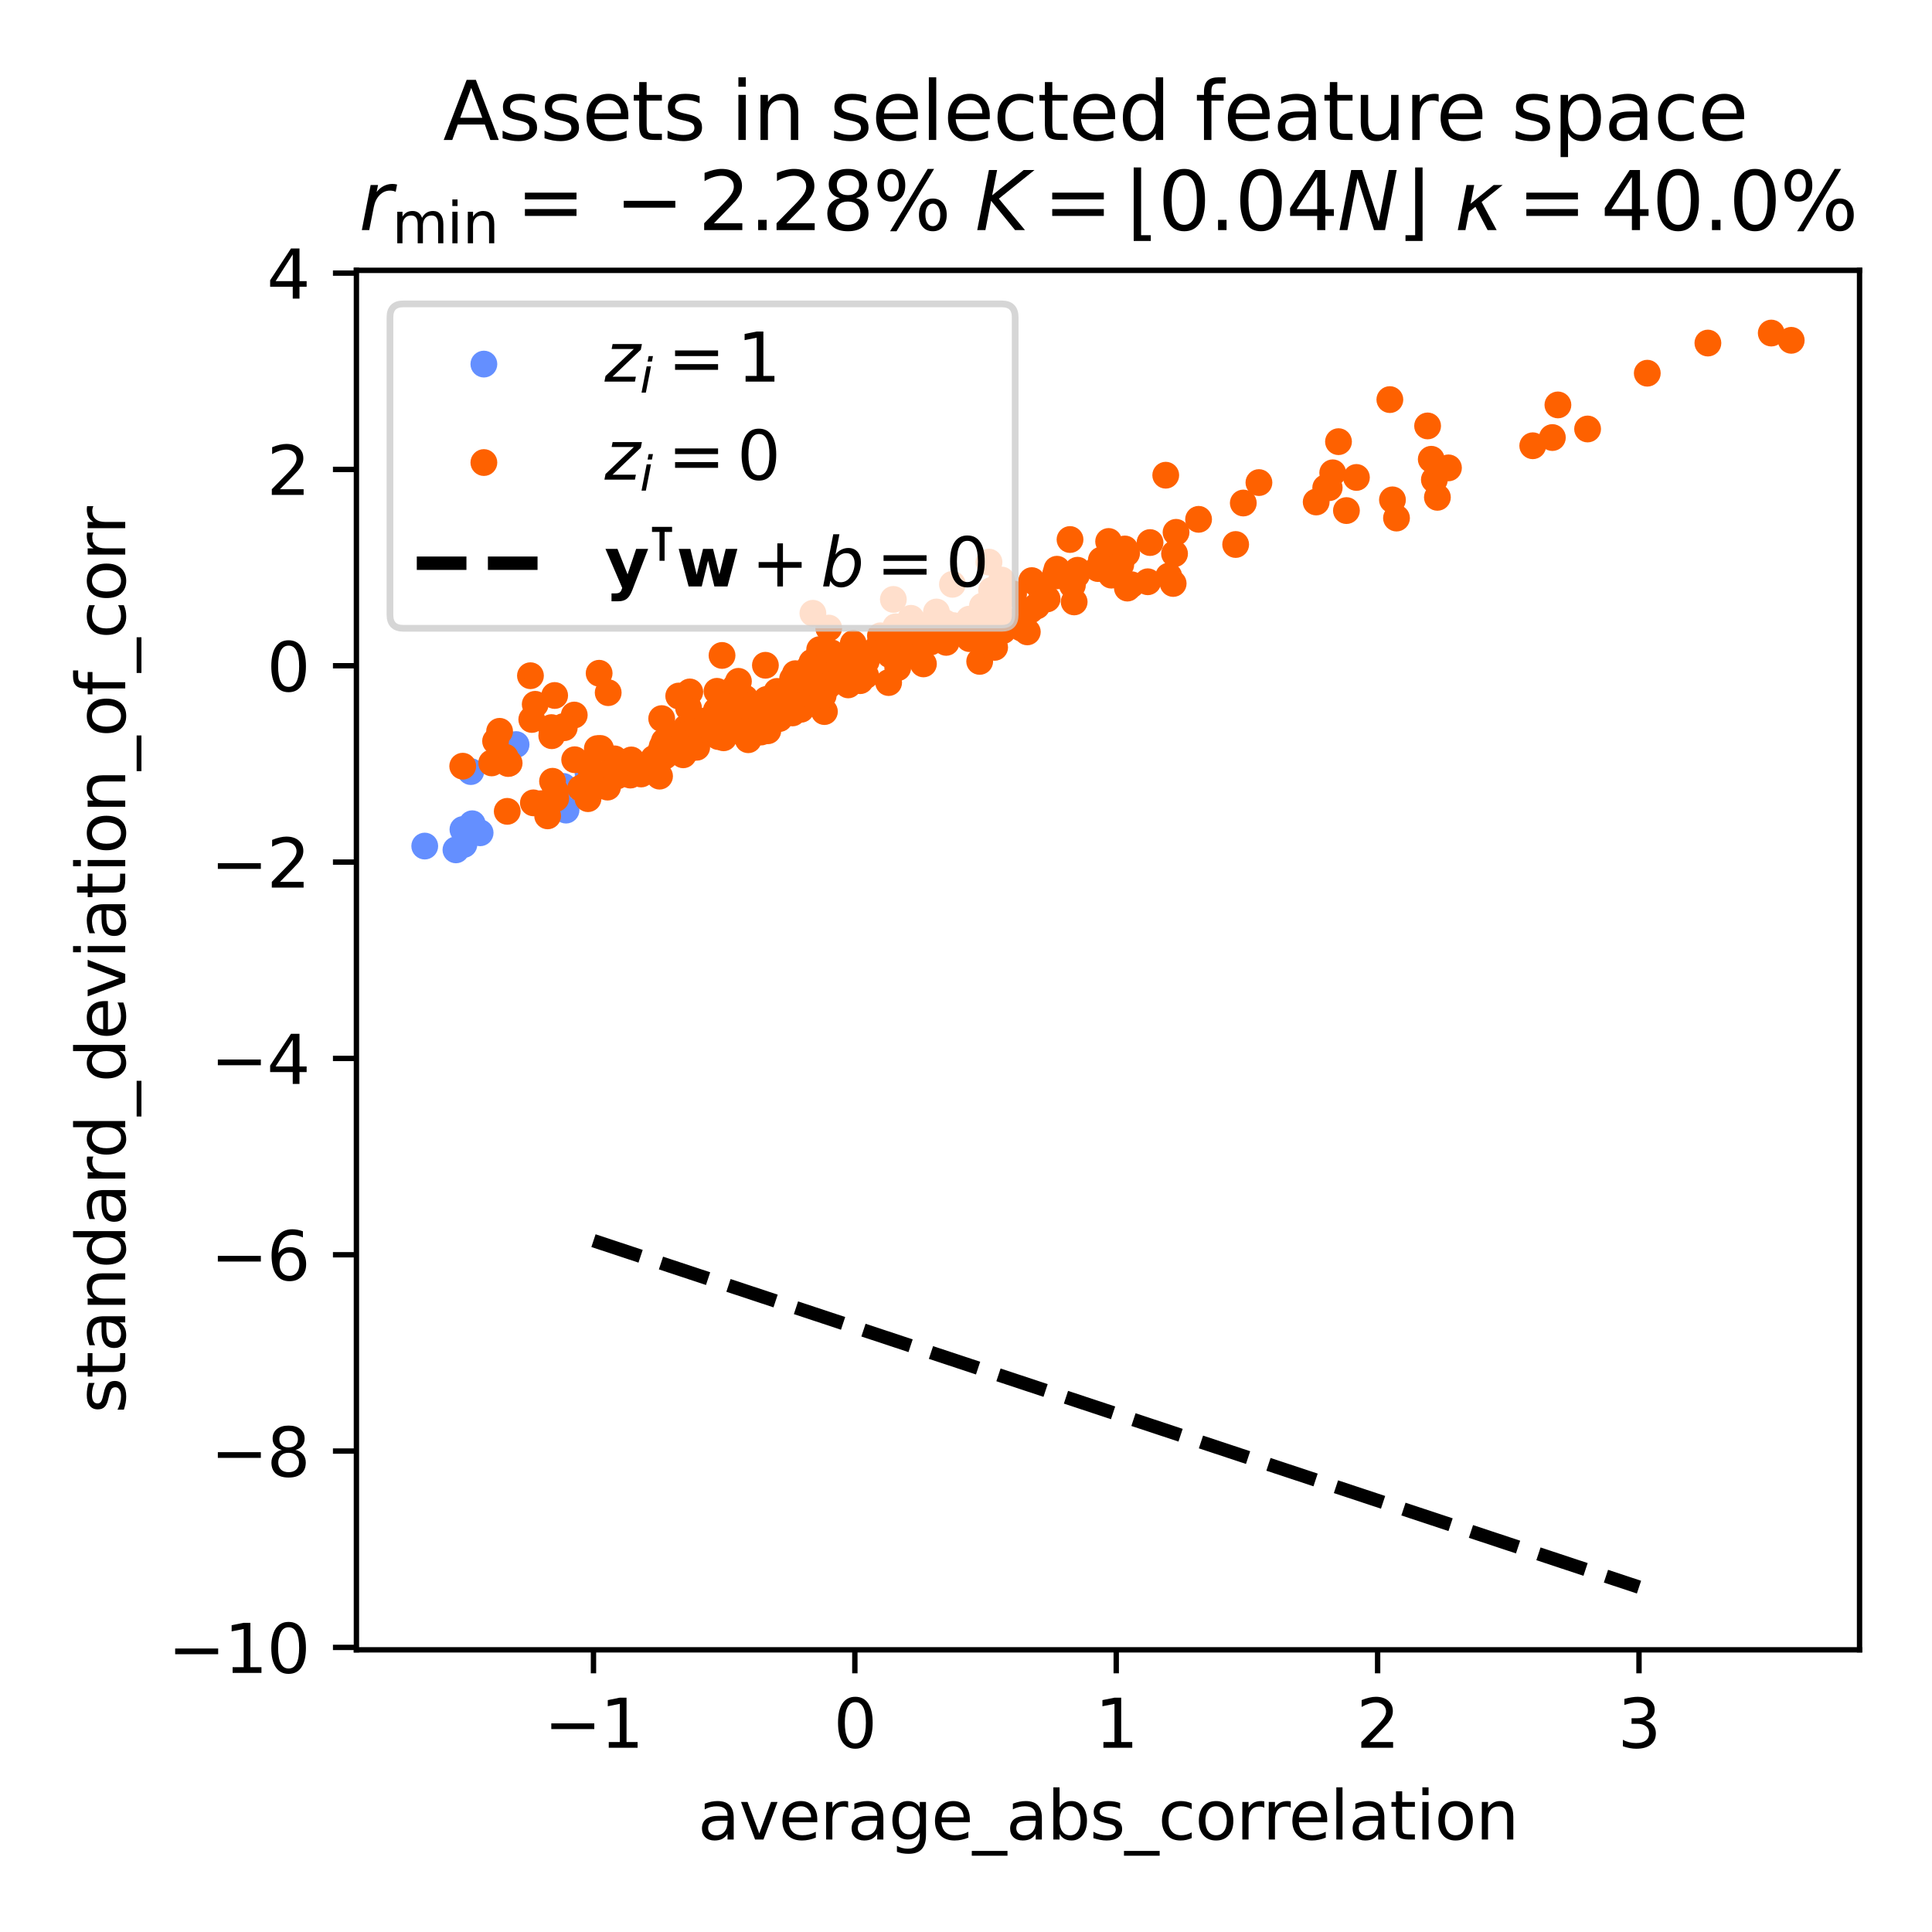 <?xml version="1.0" encoding="utf-8" standalone="no"?>
<!DOCTYPE svg PUBLIC "-//W3C//DTD SVG 1.1//EN"
  "http://www.w3.org/Graphics/SVG/1.1/DTD/svg11.dtd">
<svg xmlns:xlink="http://www.w3.org/1999/xlink" width="288pt" height="288pt" viewBox="0 0 288 288" xmlns="http://www.w3.org/2000/svg" version="1.1">
 <defs>
  <style type="text/css">*{stroke-linejoin: round; stroke-linecap: butt}</style>
 </defs>
 <g id="figure_1">
  <g id="patch_1">
   <path d="M 0 288 
L 288 288 
L 288 0 
L 0 0 
z
" style="fill: #ffffff"/>
  </g>
  <g id="axes_1">
   <g id="patch_2">
    <path d="M 53.131 245.939 
L 277.2 245.939 
L 277.2 40.301 
L 53.131 40.301 
z
" style="fill: #ffffff"/>
   </g>
   <g id="PathCollection_1">
    <defs>
     <path id="C0_0_daa6c753e6" d="M 0 1.5 
C 0.398 1.5 0.779 1.342 1.061 1.061 
C 1.342 0.779 1.5 0.398 1.5 -0 
C 1.5 -0.398 1.342 -0.779 1.061 -1.061 
C 0.779 -1.342 0.398 -1.5 0 -1.5 
C -0.398 -1.5 -0.779 -1.342 -1.061 -1.061 
C -1.342 -0.779 -1.5 -0.398 -1.5 0 
C -1.5 0.398 -1.342 0.779 -1.061 1.061 
C -0.779 1.342 -0.398 1.5 0 1.5 
z
"/>
    </defs>
    <g clip-path="url(#p8109f488cd)">
     <use xlink:href="#C0_0_daa6c753e6" x="76.929" y="110.991" style="fill: #648fff; stroke: #648fff"/>
    </g>
    <g clip-path="url(#p8109f488cd)">
     <use xlink:href="#C0_0_daa6c753e6" x="71.571" y="124.144" style="fill: #648fff; stroke: #648fff"/>
    </g>
    <g clip-path="url(#p8109f488cd)">
     <use xlink:href="#C0_0_daa6c753e6" x="83.98" y="117.23" style="fill: #648fff; stroke: #648fff"/>
    </g>
    <g clip-path="url(#p8109f488cd)">
     <use xlink:href="#C0_0_daa6c753e6" x="67.966" y="126.688" style="fill: #648fff; stroke: #648fff"/>
    </g>
    <g clip-path="url(#p8109f488cd)">
     <use xlink:href="#C0_0_daa6c753e6" x="87.667" y="115.369" style="fill: #648fff; stroke: #648fff"/>
    </g>
    <g clip-path="url(#p8109f488cd)">
     <use xlink:href="#C0_0_daa6c753e6" x="70.178" y="115.019" style="fill: #648fff; stroke: #648fff"/>
    </g>
    <g clip-path="url(#p8109f488cd)">
     <use xlink:href="#C0_0_daa6c753e6" x="69.155" y="125.884" style="fill: #648fff; stroke: #648fff"/>
    </g>
    <g clip-path="url(#p8109f488cd)">
     <use xlink:href="#C0_0_daa6c753e6" x="84.378" y="120.762" style="fill: #648fff; stroke: #648fff"/>
    </g>
    <g clip-path="url(#p8109f488cd)">
     <use xlink:href="#C0_0_daa6c753e6" x="70.393" y="122.793" style="fill: #648fff; stroke: #648fff"/>
    </g>
    <g clip-path="url(#p8109f488cd)">
     <use xlink:href="#C0_0_daa6c753e6" x="69.009" y="123.652" style="fill: #648fff; stroke: #648fff"/>
    </g>
    <g clip-path="url(#p8109f488cd)">
     <use xlink:href="#C0_0_daa6c753e6" x="63.316" y="126.122" style="fill: #648fff; stroke: #648fff"/>
    </g>
   </g>
   <g id="PathCollection_2">
    <defs>
     <path id="C1_0_6523c6f599" d="M 0 1.5 
C 0.398 1.5 0.779 1.342 1.061 1.061 
C 1.342 0.779 1.5 0.398 1.5 -0 
C 1.5 -0.398 1.342 -0.779 1.061 -1.061 
C 0.779 -1.342 0.398 -1.5 0 -1.5 
C -0.398 -1.5 -0.779 -1.342 -1.061 -1.061 
C -1.342 -0.779 -1.5 -0.398 -1.5 0 
C -1.5 0.398 -1.342 0.779 -1.061 1.061 
C -0.779 1.342 -0.398 1.5 0 1.5 
z
"/>
    </defs>
    <g clip-path="url(#p8109f488cd)">
     <use xlink:href="#C1_0_6523c6f599" x="147.429" y="83.795" style="fill: #fe6100; stroke: #fe6100"/>
    </g>
    <g clip-path="url(#p8109f488cd)">
     <use xlink:href="#C1_0_6523c6f599" x="133.528" y="93.431" style="fill: #fe6100; stroke: #fe6100"/>
    </g>
    <g clip-path="url(#p8109f488cd)">
     <use xlink:href="#C1_0_6523c6f599" x="134.887" y="95.797" style="fill: #fe6100; stroke: #fe6100"/>
    </g>
    <g clip-path="url(#p8109f488cd)">
     <use xlink:href="#C1_0_6523c6f599" x="207.57" y="74.512" style="fill: #fe6100; stroke: #fe6100"/>
    </g>
    <g clip-path="url(#p8109f488cd)">
     <use xlink:href="#C1_0_6523c6f599" x="98.052" y="112.704" style="fill: #fe6100; stroke: #fe6100"/>
    </g>
    <g clip-path="url(#p8109f488cd)">
     <use xlink:href="#C1_0_6523c6f599" x="132.467" y="101.75" style="fill: #fe6100; stroke: #fe6100"/>
    </g>
    <g clip-path="url(#p8109f488cd)">
     <use xlink:href="#C1_0_6523c6f599" x="196.203" y="74.831" style="fill: #fe6100; stroke: #fe6100"/>
    </g>
    <g clip-path="url(#p8109f488cd)">
     <use xlink:href="#C1_0_6523c6f599" x="166.796" y="84.673" style="fill: #fe6100; stroke: #fe6100"/>
    </g>
    <g clip-path="url(#p8109f488cd)">
     <use xlink:href="#C1_0_6523c6f599" x="160.48" y="85.697" style="fill: #fe6100; stroke: #fe6100"/>
    </g>
    <g clip-path="url(#p8109f488cd)">
     <use xlink:href="#C1_0_6523c6f599" x="90.088" y="117.097" style="fill: #fe6100; stroke: #fe6100"/>
    </g>
    <g clip-path="url(#p8109f488cd)">
     <use xlink:href="#C1_0_6523c6f599" x="114.457" y="108.936" style="fill: #fe6100; stroke: #fe6100"/>
    </g>
    <g clip-path="url(#p8109f488cd)">
     <use xlink:href="#C1_0_6523c6f599" x="148.699" y="93.817" style="fill: #fe6100; stroke: #fe6100"/>
    </g>
    <g clip-path="url(#p8109f488cd)">
     <use xlink:href="#C1_0_6523c6f599" x="126.549" y="100.086" style="fill: #fe6100; stroke: #fe6100"/>
    </g>
    <g clip-path="url(#p8109f488cd)">
     <use xlink:href="#C1_0_6523c6f599" x="214.271" y="74.136" style="fill: #fe6100; stroke: #fe6100"/>
    </g>
    <g clip-path="url(#p8109f488cd)">
     <use xlink:href="#C1_0_6523c6f599" x="232.235" y="60.361" style="fill: #fe6100; stroke: #fe6100"/>
    </g>
    <g clip-path="url(#p8109f488cd)">
     <use xlink:href="#C1_0_6523c6f599" x="149.495" y="94.015" style="fill: #fe6100; stroke: #fe6100"/>
    </g>
    <g clip-path="url(#p8109f488cd)">
     <use xlink:href="#C1_0_6523c6f599" x="103.858" y="111.393" style="fill: #fe6100; stroke: #fe6100"/>
    </g>
    <g clip-path="url(#p8109f488cd)">
     <use xlink:href="#C1_0_6523c6f599" x="101.176" y="103.756" style="fill: #fe6100; stroke: #fe6100"/>
    </g>
    <g clip-path="url(#p8109f488cd)">
     <use xlink:href="#C1_0_6523c6f599" x="109.516" y="106.588" style="fill: #fe6100; stroke: #fe6100"/>
    </g>
    <g clip-path="url(#p8109f488cd)">
     <use xlink:href="#C1_0_6523c6f599" x="75.614" y="120.947" style="fill: #fe6100; stroke: #fe6100"/>
    </g>
    <g clip-path="url(#p8109f488cd)">
     <use xlink:href="#C1_0_6523c6f599" x="93.958" y="115.541" style="fill: #fe6100; stroke: #fe6100"/>
    </g>
    <g clip-path="url(#p8109f488cd)">
     <use xlink:href="#C1_0_6523c6f599" x="79.511" y="119.68" style="fill: #fe6100; stroke: #fe6100"/>
    </g>
    <g clip-path="url(#p8109f488cd)">
     <use xlink:href="#C1_0_6523c6f599" x="107.865" y="109.981" style="fill: #fe6100; stroke: #fe6100"/>
    </g>
    <g clip-path="url(#p8109f488cd)">
     <use xlink:href="#C1_0_6523c6f599" x="105.199" y="107.453" style="fill: #fe6100; stroke: #fe6100"/>
    </g>
    <g clip-path="url(#p8109f488cd)">
     <use xlink:href="#C1_0_6523c6f599" x="178.671" y="77.417" style="fill: #fe6100; stroke: #fe6100"/>
    </g>
    <g clip-path="url(#p8109f488cd)">
     <use xlink:href="#C1_0_6523c6f599" x="136.95" y="95.853" style="fill: #fe6100; stroke: #fe6100"/>
    </g>
    <g clip-path="url(#p8109f488cd)">
     <use xlink:href="#C1_0_6523c6f599" x="116.183" y="107.117" style="fill: #fe6100; stroke: #fe6100"/>
    </g>
    <g clip-path="url(#p8109f488cd)">
     <use xlink:href="#C1_0_6523c6f599" x="147.806" y="88.004" style="fill: #fe6100; stroke: #fe6100"/>
    </g>
    <g clip-path="url(#p8109f488cd)">
     <use xlink:href="#C1_0_6523c6f599" x="130.825" y="96.557" style="fill: #fe6100; stroke: #fe6100"/>
    </g>
    <g clip-path="url(#p8109f488cd)">
     <use xlink:href="#C1_0_6523c6f599" x="173.775" y="70.839" style="fill: #fe6100; stroke: #fe6100"/>
    </g>
    <g clip-path="url(#p8109f488cd)">
     <use xlink:href="#C1_0_6523c6f599" x="118.445" y="104.456" style="fill: #fe6100; stroke: #fe6100"/>
    </g>
    <g clip-path="url(#p8109f488cd)">
     <use xlink:href="#C1_0_6523c6f599" x="140.833" y="94.805" style="fill: #fe6100; stroke: #fe6100"/>
    </g>
    <g clip-path="url(#p8109f488cd)">
     <use xlink:href="#C1_0_6523c6f599" x="149.074" y="91.522" style="fill: #fe6100; stroke: #fe6100"/>
    </g>
    <g clip-path="url(#p8109f488cd)">
     <use xlink:href="#C1_0_6523c6f599" x="199.528" y="65.838" style="fill: #fe6100; stroke: #fe6100"/>
    </g>
    <g clip-path="url(#p8109f488cd)">
     <use xlink:href="#C1_0_6523c6f599" x="109.619" y="102.381" style="fill: #fe6100; stroke: #fe6100"/>
    </g>
    <g clip-path="url(#p8109f488cd)">
     <use xlink:href="#C1_0_6523c6f599" x="157.558" y="84.853" style="fill: #fe6100; stroke: #fe6100"/>
    </g>
    <g clip-path="url(#p8109f488cd)">
     <use xlink:href="#C1_0_6523c6f599" x="102.302" y="108.454" style="fill: #fe6100; stroke: #fe6100"/>
    </g>
    <g clip-path="url(#p8109f488cd)">
     <use xlink:href="#C1_0_6523c6f599" x="118.493" y="103.388" style="fill: #fe6100; stroke: #fe6100"/>
    </g>
    <g clip-path="url(#p8109f488cd)">
     <use xlink:href="#C1_0_6523c6f599" x="114.034" y="107.927" style="fill: #fe6100; stroke: #fe6100"/>
    </g>
    <g clip-path="url(#p8109f488cd)">
     <use xlink:href="#C1_0_6523c6f599" x="185.337" y="74.984" style="fill: #fe6100; stroke: #fe6100"/>
    </g>
    <g clip-path="url(#p8109f488cd)">
     <use xlink:href="#C1_0_6523c6f599" x="110.076" y="101.564" style="fill: #fe6100; stroke: #fe6100"/>
    </g>
    <g clip-path="url(#p8109f488cd)">
     <use xlink:href="#C1_0_6523c6f599" x="122.894" y="106.074" style="fill: #fe6100; stroke: #fe6100"/>
    </g>
    <g clip-path="url(#p8109f488cd)">
     <use xlink:href="#C1_0_6523c6f599" x="125.008" y="97.846" style="fill: #fe6100; stroke: #fe6100"/>
    </g>
    <g clip-path="url(#p8109f488cd)">
     <use xlink:href="#C1_0_6523c6f599" x="119.878" y="102.002" style="fill: #fe6100; stroke: #fe6100"/>
    </g>
    <g clip-path="url(#p8109f488cd)">
     <use xlink:href="#C1_0_6523c6f599" x="111.936" y="109.3" style="fill: #fe6100; stroke: #fe6100"/>
    </g>
    <g clip-path="url(#p8109f488cd)">
     <use xlink:href="#C1_0_6523c6f599" x="119.704" y="102.804" style="fill: #fe6100; stroke: #fe6100"/>
    </g>
    <g clip-path="url(#p8109f488cd)">
     <use xlink:href="#C1_0_6523c6f599" x="111.055" y="104.14" style="fill: #fe6100; stroke: #fe6100"/>
    </g>
    <g clip-path="url(#p8109f488cd)">
     <use xlink:href="#C1_0_6523c6f599" x="146.445" y="90.353" style="fill: #fe6100; stroke: #fe6100"/>
    </g>
    <g clip-path="url(#p8109f488cd)">
     <use xlink:href="#C1_0_6523c6f599" x="97.907" y="115.094" style="fill: #fe6100; stroke: #fe6100"/>
    </g>
    <g clip-path="url(#p8109f488cd)">
     <use xlink:href="#C1_0_6523c6f599" x="118.145" y="101.213" style="fill: #fe6100; stroke: #fe6100"/>
    </g>
    <g clip-path="url(#p8109f488cd)">
     <use xlink:href="#C1_0_6523c6f599" x="148.05" y="89.423" style="fill: #fe6100; stroke: #fe6100"/>
    </g>
    <g clip-path="url(#p8109f488cd)">
     <use xlink:href="#C1_0_6523c6f599" x="101.565" y="109.793" style="fill: #fe6100; stroke: #fe6100"/>
    </g>
    <g clip-path="url(#p8109f488cd)">
     <use xlink:href="#C1_0_6523c6f599" x="75.009" y="113.298" style="fill: #fe6100; stroke: #fe6100"/>
    </g>
    <g clip-path="url(#p8109f488cd)">
     <use xlink:href="#C1_0_6523c6f599" x="95.573" y="115.377" style="fill: #fe6100; stroke: #fe6100"/>
    </g>
    <g clip-path="url(#p8109f488cd)">
     <use xlink:href="#C1_0_6523c6f599" x="90.662" y="103.255" style="fill: #fe6100; stroke: #fe6100"/>
    </g>
    <g clip-path="url(#p8109f488cd)">
     <use xlink:href="#C1_0_6523c6f599" x="207.184" y="59.568" style="fill: #fe6100; stroke: #fe6100"/>
    </g>
    <g clip-path="url(#p8109f488cd)">
     <use xlink:href="#C1_0_6523c6f599" x="94.102" y="113.283" style="fill: #fe6100; stroke: #fe6100"/>
    </g>
    <g clip-path="url(#p8109f488cd)">
     <use xlink:href="#C1_0_6523c6f599" x="121.032" y="98.718" style="fill: #fe6100; stroke: #fe6100"/>
    </g>
    <g clip-path="url(#p8109f488cd)">
     <use xlink:href="#C1_0_6523c6f599" x="102.645" y="105.544" style="fill: #fe6100; stroke: #fe6100"/>
    </g>
    <g clip-path="url(#p8109f488cd)">
     <use xlink:href="#C1_0_6523c6f599" x="236.661" y="63.948" style="fill: #fe6100; stroke: #fe6100"/>
    </g>
    <g clip-path="url(#p8109f488cd)">
     <use xlink:href="#C1_0_6523c6f599" x="107.094" y="109.802" style="fill: #fe6100; stroke: #fe6100"/>
    </g>
    <g clip-path="url(#p8109f488cd)">
     <use xlink:href="#C1_0_6523c6f599" x="153.613" y="90.937" style="fill: #fe6100; stroke: #fe6100"/>
    </g>
    <g clip-path="url(#p8109f488cd)">
     <use xlink:href="#C1_0_6523c6f599" x="108.6" y="106.62" style="fill: #fe6100; stroke: #fe6100"/>
    </g>
    <g clip-path="url(#p8109f488cd)">
     <use xlink:href="#C1_0_6523c6f599" x="82.25" y="109.672" style="fill: #fe6100; stroke: #fe6100"/>
    </g>
    <g clip-path="url(#p8109f488cd)">
     <use xlink:href="#C1_0_6523c6f599" x="120.611" y="99.559" style="fill: #fe6100; stroke: #fe6100"/>
    </g>
    <g clip-path="url(#p8109f488cd)">
     <use xlink:href="#C1_0_6523c6f599" x="119.006" y="105.584" style="fill: #fe6100; stroke: #fe6100"/>
    </g>
    <g clip-path="url(#p8109f488cd)">
     <use xlink:href="#C1_0_6523c6f599" x="107.443" y="108.955" style="fill: #fe6100; stroke: #fe6100"/>
    </g>
    <g clip-path="url(#p8109f488cd)">
     <use xlink:href="#C1_0_6523c6f599" x="153.81" y="86.55" style="fill: #fe6100; stroke: #fe6100"/>
    </g>
    <g clip-path="url(#p8109f488cd)">
     <use xlink:href="#C1_0_6523c6f599" x="138.703" y="95.709" style="fill: #fe6100; stroke: #fe6100"/>
    </g>
    <g clip-path="url(#p8109f488cd)">
     <use xlink:href="#C1_0_6523c6f599" x="128.23" y="101.467" style="fill: #fe6100; stroke: #fe6100"/>
    </g>
    <g clip-path="url(#p8109f488cd)">
     <use xlink:href="#C1_0_6523c6f599" x="109.886" y="108.927" style="fill: #fe6100; stroke: #fe6100"/>
    </g>
    <g clip-path="url(#p8109f488cd)">
     <use xlink:href="#C1_0_6523c6f599" x="120.41" y="101.605" style="fill: #fe6100; stroke: #fe6100"/>
    </g>
    <g clip-path="url(#p8109f488cd)">
     <use xlink:href="#C1_0_6523c6f599" x="82.201" y="108.462" style="fill: #fe6100; stroke: #fe6100"/>
    </g>
    <g clip-path="url(#p8109f488cd)">
     <use xlink:href="#C1_0_6523c6f599" x="79.271" y="107.248" style="fill: #fe6100; stroke: #fe6100"/>
    </g>
    <g clip-path="url(#p8109f488cd)">
     <use xlink:href="#C1_0_6523c6f599" x="208.174" y="77.228" style="fill: #fe6100; stroke: #fe6100"/>
    </g>
    <g clip-path="url(#p8109f488cd)">
     <use xlink:href="#C1_0_6523c6f599" x="114.272" y="104.258" style="fill: #fe6100; stroke: #fe6100"/>
    </g>
    <g clip-path="url(#p8109f488cd)">
     <use xlink:href="#C1_0_6523c6f599" x="89.313" y="100.36" style="fill: #fe6100; stroke: #fe6100"/>
    </g>
    <g clip-path="url(#p8109f488cd)">
     <use xlink:href="#C1_0_6523c6f599" x="114.641" y="105.73" style="fill: #fe6100; stroke: #fe6100"/>
    </g>
    <g clip-path="url(#p8109f488cd)">
     <use xlink:href="#C1_0_6523c6f599" x="84.113" y="108.478" style="fill: #fe6100; stroke: #fe6100"/>
    </g>
    <g clip-path="url(#p8109f488cd)">
     <use xlink:href="#C1_0_6523c6f599" x="115.39" y="104.379" style="fill: #fe6100; stroke: #fe6100"/>
    </g>
    <g clip-path="url(#p8109f488cd)">
     <use xlink:href="#C1_0_6523c6f599" x="111.043" y="104.074" style="fill: #fe6100; stroke: #fe6100"/>
    </g>
    <g clip-path="url(#p8109f488cd)">
     <use xlink:href="#C1_0_6523c6f599" x="88.421" y="115.304" style="fill: #fe6100; stroke: #fe6100"/>
    </g>
    <g clip-path="url(#p8109f488cd)">
     <use xlink:href="#C1_0_6523c6f599" x="101.8" y="110.79" style="fill: #fe6100; stroke: #fe6100"/>
    </g>
    <g clip-path="url(#p8109f488cd)">
     <use xlink:href="#C1_0_6523c6f599" x="73.877" y="110.483" style="fill: #fe6100; stroke: #fe6100"/>
    </g>
    <g clip-path="url(#p8109f488cd)">
     <use xlink:href="#C1_0_6523c6f599" x="79.074" y="100.728" style="fill: #fe6100; stroke: #fe6100"/>
    </g>
    <g clip-path="url(#p8109f488cd)">
     <use xlink:href="#C1_0_6523c6f599" x="152.682" y="91.526" style="fill: #fe6100; stroke: #fe6100"/>
    </g>
    <g clip-path="url(#p8109f488cd)">
     <use xlink:href="#C1_0_6523c6f599" x="146.558" y="91.045" style="fill: #fe6100; stroke: #fe6100"/>
    </g>
    <g clip-path="url(#p8109f488cd)">
     <use xlink:href="#C1_0_6523c6f599" x="159.86" y="87.231" style="fill: #fe6100; stroke: #fe6100"/>
    </g>
    <g clip-path="url(#p8109f488cd)">
     <use xlink:href="#C1_0_6523c6f599" x="167.939" y="82.486" style="fill: #fe6100; stroke: #fe6100"/>
    </g>
    <g clip-path="url(#p8109f488cd)">
     <use xlink:href="#C1_0_6523c6f599" x="145.127" y="94.727" style="fill: #fe6100; stroke: #fe6100"/>
    </g>
    <g clip-path="url(#p8109f488cd)">
     <use xlink:href="#C1_0_6523c6f599" x="154.872" y="87.344" style="fill: #fe6100; stroke: #fe6100"/>
    </g>
    <g clip-path="url(#p8109f488cd)">
     <use xlink:href="#C1_0_6523c6f599" x="89.517" y="111.572" style="fill: #fe6100; stroke: #fe6100"/>
    </g>
    <g clip-path="url(#p8109f488cd)">
     <use xlink:href="#C1_0_6523c6f599" x="110.711" y="105.741" style="fill: #fe6100; stroke: #fe6100"/>
    </g>
    <g clip-path="url(#p8109f488cd)">
     <use xlink:href="#C1_0_6523c6f599" x="163.67" y="84.755" style="fill: #fe6100; stroke: #fe6100"/>
    </g>
    <g clip-path="url(#p8109f488cd)">
     <use xlink:href="#C1_0_6523c6f599" x="159.507" y="80.426" style="fill: #fe6100; stroke: #fe6100"/>
    </g>
    <g clip-path="url(#p8109f488cd)">
     <use xlink:href="#C1_0_6523c6f599" x="197.622" y="72.707" style="fill: #fe6100; stroke: #fe6100"/>
    </g>
    <g clip-path="url(#p8109f488cd)">
     <use xlink:href="#C1_0_6523c6f599" x="88.675" y="115.2" style="fill: #fe6100; stroke: #fe6100"/>
    </g>
    <g clip-path="url(#p8109f488cd)">
     <use xlink:href="#C1_0_6523c6f599" x="142.126" y="93.256" style="fill: #fe6100; stroke: #fe6100"/>
    </g>
    <g clip-path="url(#p8109f488cd)">
     <use xlink:href="#C1_0_6523c6f599" x="98.44" y="112.085" style="fill: #fe6100; stroke: #fe6100"/>
    </g>
    <g clip-path="url(#p8109f488cd)">
     <use xlink:href="#C1_0_6523c6f599" x="198.666" y="70.48" style="fill: #fe6100; stroke: #fe6100"/>
    </g>
    <g clip-path="url(#p8109f488cd)">
     <use xlink:href="#C1_0_6523c6f599" x="101.844" y="112.518" style="fill: #fe6100; stroke: #fe6100"/>
    </g>
    <g clip-path="url(#p8109f488cd)">
     <use xlink:href="#C1_0_6523c6f599" x="107.838" y="108.565" style="fill: #fe6100; stroke: #fe6100"/>
    </g>
    <g clip-path="url(#p8109f488cd)">
     <use xlink:href="#C1_0_6523c6f599" x="123.539" y="93.622" style="fill: #fe6100; stroke: #fe6100"/>
    </g>
    <g clip-path="url(#p8109f488cd)">
     <use xlink:href="#C1_0_6523c6f599" x="122.704" y="103.683" style="fill: #fe6100; stroke: #fe6100"/>
    </g>
    <g clip-path="url(#p8109f488cd)">
     <use xlink:href="#C1_0_6523c6f599" x="141.099" y="95.404" style="fill: #fe6100; stroke: #fe6100"/>
    </g>
    <g clip-path="url(#p8109f488cd)">
     <use xlink:href="#C1_0_6523c6f599" x="213.356" y="68.461" style="fill: #fe6100; stroke: #fe6100"/>
    </g>
    <g clip-path="url(#p8109f488cd)">
     <use xlink:href="#C1_0_6523c6f599" x="165.668" y="85.737" style="fill: #fe6100; stroke: #fe6100"/>
    </g>
    <g clip-path="url(#p8109f488cd)">
     <use xlink:href="#C1_0_6523c6f599" x="85.666" y="113.251" style="fill: #fe6100; stroke: #fe6100"/>
    </g>
    <g clip-path="url(#p8109f488cd)">
     <use xlink:href="#C1_0_6523c6f599" x="144.492" y="92.293" style="fill: #fe6100; stroke: #fe6100"/>
    </g>
    <g clip-path="url(#p8109f488cd)">
     <use xlink:href="#C1_0_6523c6f599" x="134.001" y="95.767" style="fill: #fe6100; stroke: #fe6100"/>
    </g>
    <g clip-path="url(#p8109f488cd)">
     <use xlink:href="#C1_0_6523c6f599" x="121.75" y="104.956" style="fill: #fe6100; stroke: #fe6100"/>
    </g>
    <g clip-path="url(#p8109f488cd)">
     <use xlink:href="#C1_0_6523c6f599" x="92.331" y="114.624" style="fill: #fe6100; stroke: #fe6100"/>
    </g>
    <g clip-path="url(#p8109f488cd)">
     <use xlink:href="#C1_0_6523c6f599" x="107.516" y="107.728" style="fill: #fe6100; stroke: #fe6100"/>
    </g>
    <g clip-path="url(#p8109f488cd)">
     <use xlink:href="#C1_0_6523c6f599" x="102.827" y="103.145" style="fill: #fe6100; stroke: #fe6100"/>
    </g>
    <g clip-path="url(#p8109f488cd)">
     <use xlink:href="#C1_0_6523c6f599" x="108.288" y="104.789" style="fill: #fe6100; stroke: #fe6100"/>
    </g>
    <g clip-path="url(#p8109f488cd)">
     <use xlink:href="#C1_0_6523c6f599" x="168.06" y="87.667" style="fill: #fe6100; stroke: #fe6100"/>
    </g>
    <g clip-path="url(#p8109f488cd)">
     <use xlink:href="#C1_0_6523c6f599" x="75.73" y="113.816" style="fill: #fe6100; stroke: #fe6100"/>
    </g>
    <g clip-path="url(#p8109f488cd)">
     <use xlink:href="#C1_0_6523c6f599" x="165.263" y="80.716" style="fill: #fe6100; stroke: #fe6100"/>
    </g>
    <g clip-path="url(#p8109f488cd)">
     <use xlink:href="#C1_0_6523c6f599" x="102.379" y="110.207" style="fill: #fe6100; stroke: #fe6100"/>
    </g>
    <g clip-path="url(#p8109f488cd)">
     <use xlink:href="#C1_0_6523c6f599" x="153.14" y="94.194" style="fill: #fe6100; stroke: #fe6100"/>
    </g>
    <g clip-path="url(#p8109f488cd)">
     <use xlink:href="#C1_0_6523c6f599" x="168.652" y="87.16" style="fill: #fe6100; stroke: #fe6100"/>
    </g>
    <g clip-path="url(#p8109f488cd)">
     <use xlink:href="#C1_0_6523c6f599" x="267.015" y="50.731" style="fill: #fe6100; stroke: #fe6100"/>
    </g>
    <g clip-path="url(#p8109f488cd)">
     <use xlink:href="#C1_0_6523c6f599" x="118.557" y="100.424" style="fill: #fe6100; stroke: #fe6100"/>
    </g>
    <g clip-path="url(#p8109f488cd)">
     <use xlink:href="#C1_0_6523c6f599" x="144.515" y="95.199" style="fill: #fe6100; stroke: #fe6100"/>
    </g>
    <g clip-path="url(#p8109f488cd)">
     <use xlink:href="#C1_0_6523c6f599" x="129.042" y="100.705" style="fill: #fe6100; stroke: #fe6100"/>
    </g>
    <g clip-path="url(#p8109f488cd)">
     <use xlink:href="#C1_0_6523c6f599" x="97.461" y="113.059" style="fill: #fe6100; stroke: #fe6100"/>
    </g>
    <g clip-path="url(#p8109f488cd)">
     <use xlink:href="#C1_0_6523c6f599" x="123.336" y="100.206" style="fill: #fe6100; stroke: #fe6100"/>
    </g>
    <g clip-path="url(#p8109f488cd)">
     <use xlink:href="#C1_0_6523c6f599" x="87.652" y="119.057" style="fill: #fe6100; stroke: #fe6100"/>
    </g>
    <g clip-path="url(#p8109f488cd)">
     <use xlink:href="#C1_0_6523c6f599" x="140.019" y="93.812" style="fill: #fe6100; stroke: #fe6100"/>
    </g>
    <g clip-path="url(#p8109f488cd)">
     <use xlink:href="#C1_0_6523c6f599" x="129.131" y="98.561" style="fill: #fe6100; stroke: #fe6100"/>
    </g>
    <g clip-path="url(#p8109f488cd)">
     <use xlink:href="#C1_0_6523c6f599" x="187.667" y="71.939" style="fill: #fe6100; stroke: #fe6100"/>
    </g>
    <g clip-path="url(#p8109f488cd)">
     <use xlink:href="#C1_0_6523c6f599" x="106.787" y="105.898" style="fill: #fe6100; stroke: #fe6100"/>
    </g>
    <g clip-path="url(#p8109f488cd)">
     <use xlink:href="#C1_0_6523c6f599" x="171.1" y="86.723" style="fill: #fe6100; stroke: #fe6100"/>
    </g>
    <g clip-path="url(#p8109f488cd)">
     <use xlink:href="#C1_0_6523c6f599" x="155.262" y="87.848" style="fill: #fe6100; stroke: #fe6100"/>
    </g>
    <g clip-path="url(#p8109f488cd)">
     <use xlink:href="#C1_0_6523c6f599" x="245.558" y="55.633" style="fill: #fe6100; stroke: #fe6100"/>
    </g>
    <g clip-path="url(#p8109f488cd)">
     <use xlink:href="#C1_0_6523c6f599" x="128.894" y="97.818" style="fill: #fe6100; stroke: #fe6100"/>
    </g>
    <g clip-path="url(#p8109f488cd)">
     <use xlink:href="#C1_0_6523c6f599" x="128.393" y="97.797" style="fill: #fe6100; stroke: #fe6100"/>
    </g>
    <g clip-path="url(#p8109f488cd)">
     <use xlink:href="#C1_0_6523c6f599" x="133.826" y="99.532" style="fill: #fe6100; stroke: #fe6100"/>
    </g>
    <g clip-path="url(#p8109f488cd)">
     <use xlink:href="#C1_0_6523c6f599" x="147.894" y="91.094" style="fill: #fe6100; stroke: #fe6100"/>
    </g>
    <g clip-path="url(#p8109f488cd)">
     <use xlink:href="#C1_0_6523c6f599" x="105.168" y="107.895" style="fill: #fe6100; stroke: #fe6100"/>
    </g>
    <g clip-path="url(#p8109f488cd)">
     <use xlink:href="#C1_0_6523c6f599" x="112.649" y="108.344" style="fill: #fe6100; stroke: #fe6100"/>
    </g>
    <g clip-path="url(#p8109f488cd)">
     <use xlink:href="#C1_0_6523c6f599" x="160.124" y="89.727" style="fill: #fe6100; stroke: #fe6100"/>
    </g>
    <g clip-path="url(#p8109f488cd)">
     <use xlink:href="#C1_0_6523c6f599" x="122.185" y="96.836" style="fill: #fe6100; stroke: #fe6100"/>
    </g>
    <g clip-path="url(#p8109f488cd)">
     <use xlink:href="#C1_0_6523c6f599" x="160.629" y="85.004" style="fill: #fe6100; stroke: #fe6100"/>
    </g>
    <g clip-path="url(#p8109f488cd)">
     <use xlink:href="#C1_0_6523c6f599" x="82.792" y="117.959" style="fill: #fe6100; stroke: #fe6100"/>
    </g>
    <g clip-path="url(#p8109f488cd)">
     <use xlink:href="#C1_0_6523c6f599" x="111.883" y="105.746" style="fill: #fe6100; stroke: #fe6100"/>
    </g>
    <g clip-path="url(#p8109f488cd)">
     <use xlink:href="#C1_0_6523c6f599" x="198.141" y="72.7" style="fill: #fe6100; stroke: #fe6100"/>
    </g>
    <g clip-path="url(#p8109f488cd)">
     <use xlink:href="#C1_0_6523c6f599" x="104.525" y="109.203" style="fill: #fe6100; stroke: #fe6100"/>
    </g>
    <g clip-path="url(#p8109f488cd)">
     <use xlink:href="#C1_0_6523c6f599" x="174.882" y="86.978" style="fill: #fe6100; stroke: #fe6100"/>
    </g>
    <g clip-path="url(#p8109f488cd)">
     <use xlink:href="#C1_0_6523c6f599" x="171.436" y="80.879" style="fill: #fe6100; stroke: #fe6100"/>
    </g>
    <g clip-path="url(#p8109f488cd)">
     <use xlink:href="#C1_0_6523c6f599" x="115.579" y="104.957" style="fill: #fe6100; stroke: #fe6100"/>
    </g>
    <g clip-path="url(#p8109f488cd)">
     <use xlink:href="#C1_0_6523c6f599" x="121.843" y="102.615" style="fill: #fe6100; stroke: #fe6100"/>
    </g>
    <g clip-path="url(#p8109f488cd)">
     <use xlink:href="#C1_0_6523c6f599" x="98.317" y="115.7" style="fill: #fe6100; stroke: #fe6100"/>
    </g>
    <g clip-path="url(#p8109f488cd)">
     <use xlink:href="#C1_0_6523c6f599" x="134.344" y="97.793" style="fill: #fe6100; stroke: #fe6100"/>
    </g>
    <g clip-path="url(#p8109f488cd)">
     <use xlink:href="#C1_0_6523c6f599" x="126.441" y="102.097" style="fill: #fe6100; stroke: #fe6100"/>
    </g>
    <g clip-path="url(#p8109f488cd)">
     <use xlink:href="#C1_0_6523c6f599" x="200.711" y="76.111" style="fill: #fe6100; stroke: #fe6100"/>
    </g>
    <g clip-path="url(#p8109f488cd)">
     <use xlink:href="#C1_0_6523c6f599" x="154.542" y="90.332" style="fill: #fe6100; stroke: #fe6100"/>
    </g>
    <g clip-path="url(#p8109f488cd)">
     <use xlink:href="#C1_0_6523c6f599" x="110.409" y="107.218" style="fill: #fe6100; stroke: #fe6100"/>
    </g>
    <g clip-path="url(#p8109f488cd)">
     <use xlink:href="#C1_0_6523c6f599" x="137.215" y="96.221" style="fill: #fe6100; stroke: #fe6100"/>
    </g>
    <g clip-path="url(#p8109f488cd)">
     <use xlink:href="#C1_0_6523c6f599" x="100.886" y="109.713" style="fill: #fe6100; stroke: #fe6100"/>
    </g>
    <g clip-path="url(#p8109f488cd)">
     <use xlink:href="#C1_0_6523c6f599" x="123.939" y="97.314" style="fill: #fe6100; stroke: #fe6100"/>
    </g>
    <g clip-path="url(#p8109f488cd)">
     <use xlink:href="#C1_0_6523c6f599" x="142.458" y="93.373" style="fill: #fe6100; stroke: #fe6100"/>
    </g>
    <g clip-path="url(#p8109f488cd)">
     <use xlink:href="#C1_0_6523c6f599" x="104.121" y="107.82" style="fill: #fe6100; stroke: #fe6100"/>
    </g>
    <g clip-path="url(#p8109f488cd)">
     <use xlink:href="#C1_0_6523c6f599" x="174.227" y="85.876" style="fill: #fe6100; stroke: #fe6100"/>
    </g>
    <g clip-path="url(#p8109f488cd)">
     <use xlink:href="#C1_0_6523c6f599" x="146.04" y="98.594" style="fill: #fe6100; stroke: #fe6100"/>
    </g>
    <g clip-path="url(#p8109f488cd)">
     <use xlink:href="#C1_0_6523c6f599" x="95.912" y="114.511" style="fill: #fe6100; stroke: #fe6100"/>
    </g>
    <g clip-path="url(#p8109f488cd)">
     <use xlink:href="#C1_0_6523c6f599" x="119.569" y="100.834" style="fill: #fe6100; stroke: #fe6100"/>
    </g>
    <g clip-path="url(#p8109f488cd)">
     <use xlink:href="#C1_0_6523c6f599" x="139.593" y="91.227" style="fill: #fe6100; stroke: #fe6100"/>
    </g>
    <g clip-path="url(#p8109f488cd)">
     <use xlink:href="#C1_0_6523c6f599" x="228.485" y="66.449" style="fill: #fe6100; stroke: #fe6100"/>
    </g>
    <g clip-path="url(#p8109f488cd)">
     <use xlink:href="#C1_0_6523c6f599" x="91.609" y="113.121" style="fill: #fe6100; stroke: #fe6100"/>
    </g>
    <g clip-path="url(#p8109f488cd)">
     <use xlink:href="#C1_0_6523c6f599" x="133.171" y="89.352" style="fill: #fe6100; stroke: #fe6100"/>
    </g>
    <g clip-path="url(#p8109f488cd)">
     <use xlink:href="#C1_0_6523c6f599" x="113.402" y="108.272" style="fill: #fe6100; stroke: #fe6100"/>
    </g>
    <g clip-path="url(#p8109f488cd)">
     <use xlink:href="#C1_0_6523c6f599" x="81.638" y="121.62" style="fill: #fe6100; stroke: #fe6100"/>
    </g>
    <g clip-path="url(#p8109f488cd)">
     <use xlink:href="#C1_0_6523c6f599" x="73.292" y="113.727" style="fill: #fe6100; stroke: #fe6100"/>
    </g>
    <g clip-path="url(#p8109f488cd)">
     <use xlink:href="#C1_0_6523c6f599" x="86.565" y="117.504" style="fill: #fe6100; stroke: #fe6100"/>
    </g>
    <g clip-path="url(#p8109f488cd)">
     <use xlink:href="#C1_0_6523c6f599" x="109.316" y="108.177" style="fill: #fe6100; stroke: #fe6100"/>
    </g>
    <g clip-path="url(#p8109f488cd)">
     <use xlink:href="#C1_0_6523c6f599" x="87.351" y="117.031" style="fill: #fe6100; stroke: #fe6100"/>
    </g>
    <g clip-path="url(#p8109f488cd)">
     <use xlink:href="#C1_0_6523c6f599" x="88.644" y="116.012" style="fill: #fe6100; stroke: #fe6100"/>
    </g>
    <g clip-path="url(#p8109f488cd)">
     <use xlink:href="#C1_0_6523c6f599" x="123.248" y="100.816" style="fill: #fe6100; stroke: #fe6100"/>
    </g>
    <g clip-path="url(#p8109f488cd)">
     <use xlink:href="#C1_0_6523c6f599" x="175.313" y="79.354" style="fill: #fe6100; stroke: #fe6100"/>
    </g>
    <g clip-path="url(#p8109f488cd)">
     <use xlink:href="#C1_0_6523c6f599" x="111.804" y="107.032" style="fill: #fe6100; stroke: #fe6100"/>
    </g>
    <g clip-path="url(#p8109f488cd)">
     <use xlink:href="#C1_0_6523c6f599" x="149.311" y="86.461" style="fill: #fe6100; stroke: #fe6100"/>
    </g>
    <g clip-path="url(#p8109f488cd)">
     <use xlink:href="#C1_0_6523c6f599" x="110.408" y="104.899" style="fill: #fe6100; stroke: #fe6100"/>
    </g>
    <g clip-path="url(#p8109f488cd)">
     <use xlink:href="#C1_0_6523c6f599" x="127.189" y="95.928" style="fill: #fe6100; stroke: #fe6100"/>
    </g>
    <g clip-path="url(#p8109f488cd)">
     <use xlink:href="#C1_0_6523c6f599" x="85.604" y="106.59" style="fill: #fe6100; stroke: #fe6100"/>
    </g>
    <g clip-path="url(#p8109f488cd)">
     <use xlink:href="#C1_0_6523c6f599" x="141.976" y="87.104" style="fill: #fe6100; stroke: #fe6100"/>
    </g>
    <g clip-path="url(#p8109f488cd)">
     <use xlink:href="#C1_0_6523c6f599" x="98.637" y="107.121" style="fill: #fe6100; stroke: #fe6100"/>
    </g>
    <g clip-path="url(#p8109f488cd)">
     <use xlink:href="#C1_0_6523c6f599" x="106.351" y="108.193" style="fill: #fe6100; stroke: #fe6100"/>
    </g>
    <g clip-path="url(#p8109f488cd)">
     <use xlink:href="#C1_0_6523c6f599" x="90.566" y="117.334" style="fill: #fe6100; stroke: #fe6100"/>
    </g>
    <g clip-path="url(#p8109f488cd)">
     <use xlink:href="#C1_0_6523c6f599" x="149.142" y="93.78" style="fill: #fe6100; stroke: #fe6100"/>
    </g>
    <g clip-path="url(#p8109f488cd)">
     <use xlink:href="#C1_0_6523c6f599" x="215.919" y="69.745" style="fill: #fe6100; stroke: #fe6100"/>
    </g>
    <g clip-path="url(#p8109f488cd)">
     <use xlink:href="#C1_0_6523c6f599" x="145.932" y="94.359" style="fill: #fe6100; stroke: #fe6100"/>
    </g>
    <g clip-path="url(#p8109f488cd)">
     <use xlink:href="#C1_0_6523c6f599" x="89.147" y="117.212" style="fill: #fe6100; stroke: #fe6100"/>
    </g>
    <g clip-path="url(#p8109f488cd)">
     <use xlink:href="#C1_0_6523c6f599" x="152.266" y="93.632" style="fill: #fe6100; stroke: #fe6100"/>
    </g>
    <g clip-path="url(#p8109f488cd)">
     <use xlink:href="#C1_0_6523c6f599" x="139.435" y="95.205" style="fill: #fe6100; stroke: #fe6100"/>
    </g>
    <g clip-path="url(#p8109f488cd)">
     <use xlink:href="#C1_0_6523c6f599" x="139.962" y="94.706" style="fill: #fe6100; stroke: #fe6100"/>
    </g>
    <g clip-path="url(#p8109f488cd)">
     <use xlink:href="#C1_0_6523c6f599" x="74.474" y="109.016" style="fill: #fe6100; stroke: #fe6100"/>
    </g>
    <g clip-path="url(#p8109f488cd)">
     <use xlink:href="#C1_0_6523c6f599" x="110.749" y="106.913" style="fill: #fe6100; stroke: #fe6100"/>
    </g>
    <g clip-path="url(#p8109f488cd)">
     <use xlink:href="#C1_0_6523c6f599" x="122.189" y="103.339" style="fill: #fe6100; stroke: #fe6100"/>
    </g>
    <g clip-path="url(#p8109f488cd)">
     <use xlink:href="#C1_0_6523c6f599" x="82.68" y="103.675" style="fill: #fe6100; stroke: #fe6100"/>
    </g>
    <g clip-path="url(#p8109f488cd)">
     <use xlink:href="#C1_0_6523c6f599" x="98.705" y="111.273" style="fill: #fe6100; stroke: #fe6100"/>
    </g>
    <g clip-path="url(#p8109f488cd)">
     <use xlink:href="#C1_0_6523c6f599" x="136.132" y="97.122" style="fill: #fe6100; stroke: #fe6100"/>
    </g>
    <g clip-path="url(#p8109f488cd)">
     <use xlink:href="#C1_0_6523c6f599" x="167.07" y="84.178" style="fill: #fe6100; stroke: #fe6100"/>
    </g>
    <g clip-path="url(#p8109f488cd)">
     <use xlink:href="#C1_0_6523c6f599" x="135.795" y="92.168" style="fill: #fe6100; stroke: #fe6100"/>
    </g>
    <g clip-path="url(#p8109f488cd)">
     <use xlink:href="#C1_0_6523c6f599" x="157.375" y="85.498" style="fill: #fe6100; stroke: #fe6100"/>
    </g>
    <g clip-path="url(#p8109f488cd)">
     <use xlink:href="#C1_0_6523c6f599" x="106.737" y="109.248" style="fill: #fe6100; stroke: #fe6100"/>
    </g>
    <g clip-path="url(#p8109f488cd)">
     <use xlink:href="#C1_0_6523c6f599" x="146.389" y="94.746" style="fill: #fe6100; stroke: #fe6100"/>
    </g>
    <g clip-path="url(#p8109f488cd)">
     <use xlink:href="#C1_0_6523c6f599" x="151.091" y="88.546" style="fill: #fe6100; stroke: #fe6100"/>
    </g>
    <g clip-path="url(#p8109f488cd)">
     <use xlink:href="#C1_0_6523c6f599" x="68.977" y="114.214" style="fill: #fe6100; stroke: #fe6100"/>
    </g>
    <g clip-path="url(#p8109f488cd)">
     <use xlink:href="#C1_0_6523c6f599" x="126.807" y="99.414" style="fill: #fe6100; stroke: #fe6100"/>
    </g>
    <g clip-path="url(#p8109f488cd)">
     <use xlink:href="#C1_0_6523c6f599" x="83.996" y="108.307" style="fill: #fe6100; stroke: #fe6100"/>
    </g>
    <g clip-path="url(#p8109f488cd)">
     <use xlink:href="#C1_0_6523c6f599" x="97.04" y="114.489" style="fill: #fe6100; stroke: #fe6100"/>
    </g>
    <g clip-path="url(#p8109f488cd)">
     <use xlink:href="#C1_0_6523c6f599" x="149.738" y="92.638" style="fill: #fe6100; stroke: #fe6100"/>
    </g>
    <g clip-path="url(#p8109f488cd)">
     <use xlink:href="#C1_0_6523c6f599" x="87.789" y="114.145" style="fill: #fe6100; stroke: #fe6100"/>
    </g>
    <g clip-path="url(#p8109f488cd)">
     <use xlink:href="#C1_0_6523c6f599" x="148.268" y="96.5" style="fill: #fe6100; stroke: #fe6100"/>
    </g>
    <g clip-path="url(#p8109f488cd)">
     <use xlink:href="#C1_0_6523c6f599" x="107.048" y="109.444" style="fill: #fe6100; stroke: #fe6100"/>
    </g>
    <g clip-path="url(#p8109f488cd)">
     <use xlink:href="#C1_0_6523c6f599" x="141.512" y="94.655" style="fill: #fe6100; stroke: #fe6100"/>
    </g>
    <g clip-path="url(#p8109f488cd)">
     <use xlink:href="#C1_0_6523c6f599" x="106.877" y="103.052" style="fill: #fe6100; stroke: #fe6100"/>
    </g>
    <g clip-path="url(#p8109f488cd)">
     <use xlink:href="#C1_0_6523c6f599" x="122.694" y="103.589" style="fill: #fe6100; stroke: #fe6100"/>
    </g>
    <g clip-path="url(#p8109f488cd)">
     <use xlink:href="#C1_0_6523c6f599" x="107.632" y="97.707" style="fill: #fe6100; stroke: #fe6100"/>
    </g>
    <g clip-path="url(#p8109f488cd)">
     <use xlink:href="#C1_0_6523c6f599" x="137.655" y="98.967" style="fill: #fe6100; stroke: #fe6100"/>
    </g>
    <g clip-path="url(#p8109f488cd)">
     <use xlink:href="#C1_0_6523c6f599" x="121.867" y="101.122" style="fill: #fe6100; stroke: #fe6100"/>
    </g>
    <g clip-path="url(#p8109f488cd)">
     <use xlink:href="#C1_0_6523c6f599" x="264.038" y="49.648" style="fill: #fe6100; stroke: #fe6100"/>
    </g>
    <g clip-path="url(#p8109f488cd)">
     <use xlink:href="#C1_0_6523c6f599" x="184.198" y="81.168" style="fill: #fe6100; stroke: #fe6100"/>
    </g>
    <g clip-path="url(#p8109f488cd)">
     <use xlink:href="#C1_0_6523c6f599" x="123.485" y="102.198" style="fill: #fe6100; stroke: #fe6100"/>
    </g>
    <g clip-path="url(#p8109f488cd)">
     <use xlink:href="#C1_0_6523c6f599" x="75.898" y="113.757" style="fill: #fe6100; stroke: #fe6100"/>
    </g>
    <g clip-path="url(#p8109f488cd)">
     <use xlink:href="#C1_0_6523c6f599" x="95.741" y="115.065" style="fill: #fe6100; stroke: #fe6100"/>
    </g>
    <g clip-path="url(#p8109f488cd)">
     <use xlink:href="#C1_0_6523c6f599" x="103.024" y="110.62" style="fill: #fe6100; stroke: #fe6100"/>
    </g>
    <g clip-path="url(#p8109f488cd)">
     <use xlink:href="#C1_0_6523c6f599" x="202.199" y="71.172" style="fill: #fe6100; stroke: #fe6100"/>
    </g>
    <g clip-path="url(#p8109f488cd)">
     <use xlink:href="#C1_0_6523c6f599" x="146.68" y="91.901" style="fill: #fe6100; stroke: #fe6100"/>
    </g>
    <g clip-path="url(#p8109f488cd)">
     <use xlink:href="#C1_0_6523c6f599" x="79.786" y="104.99" style="fill: #fe6100; stroke: #fe6100"/>
    </g>
    <g clip-path="url(#p8109f488cd)">
     <use xlink:href="#C1_0_6523c6f599" x="164.18" y="83.48" style="fill: #fe6100; stroke: #fe6100"/>
    </g>
    <g clip-path="url(#p8109f488cd)">
     <use xlink:href="#C1_0_6523c6f599" x="99.026" y="110.5" style="fill: #fe6100; stroke: #fe6100"/>
    </g>
    <g clip-path="url(#p8109f488cd)">
     <use xlink:href="#C1_0_6523c6f599" x="99.089" y="112.724" style="fill: #fe6100; stroke: #fe6100"/>
    </g>
    <g clip-path="url(#p8109f488cd)">
     <use xlink:href="#C1_0_6523c6f599" x="82.365" y="116.462" style="fill: #fe6100; stroke: #fe6100"/>
    </g>
    <g clip-path="url(#p8109f488cd)">
     <use xlink:href="#C1_0_6523c6f599" x="105.169" y="108.21" style="fill: #fe6100; stroke: #fe6100"/>
    </g>
    <g clip-path="url(#p8109f488cd)">
     <use xlink:href="#C1_0_6523c6f599" x="121.177" y="91.418" style="fill: #fe6100; stroke: #fe6100"/>
    </g>
    <g clip-path="url(#p8109f488cd)">
     <use xlink:href="#C1_0_6523c6f599" x="147.789" y="92.881" style="fill: #fe6100; stroke: #fe6100"/>
    </g>
    <g clip-path="url(#p8109f488cd)">
     <use xlink:href="#C1_0_6523c6f599" x="254.593" y="51.139" style="fill: #fe6100; stroke: #fe6100"/>
    </g>
    <g clip-path="url(#p8109f488cd)">
     <use xlink:href="#C1_0_6523c6f599" x="138.102" y="93.214" style="fill: #fe6100; stroke: #fe6100"/>
    </g>
    <g clip-path="url(#p8109f488cd)">
     <use xlink:href="#C1_0_6523c6f599" x="113.45" y="109.125" style="fill: #fe6100; stroke: #fe6100"/>
    </g>
    <g clip-path="url(#p8109f488cd)">
     <use xlink:href="#C1_0_6523c6f599" x="119.399" y="105.736" style="fill: #fe6100; stroke: #fe6100"/>
    </g>
    <g clip-path="url(#p8109f488cd)">
     <use xlink:href="#C1_0_6523c6f599" x="212.811" y="63.493" style="fill: #fe6100; stroke: #fe6100"/>
    </g>
    <g clip-path="url(#p8109f488cd)">
     <use xlink:href="#C1_0_6523c6f599" x="107.091" y="109.378" style="fill: #fe6100; stroke: #fe6100"/>
    </g>
    <g clip-path="url(#p8109f488cd)">
     <use xlink:href="#C1_0_6523c6f599" x="111.539" y="110.272" style="fill: #fe6100; stroke: #fe6100"/>
    </g>
    <g clip-path="url(#p8109f488cd)">
     <use xlink:href="#C1_0_6523c6f599" x="103.103" y="110.628" style="fill: #fe6100; stroke: #fe6100"/>
    </g>
    <g clip-path="url(#p8109f488cd)">
     <use xlink:href="#C1_0_6523c6f599" x="165.936" y="82.106" style="fill: #fe6100; stroke: #fe6100"/>
    </g>
    <g clip-path="url(#p8109f488cd)">
     <use xlink:href="#C1_0_6523c6f599" x="110.417" y="106.398" style="fill: #fe6100; stroke: #fe6100"/>
    </g>
    <g clip-path="url(#p8109f488cd)">
     <use xlink:href="#C1_0_6523c6f599" x="89.045" y="111.593" style="fill: #fe6100; stroke: #fe6100"/>
    </g>
    <g clip-path="url(#p8109f488cd)">
     <use xlink:href="#C1_0_6523c6f599" x="140.852" y="92.825" style="fill: #fe6100; stroke: #fe6100"/>
    </g>
    <g clip-path="url(#p8109f488cd)">
     <use xlink:href="#C1_0_6523c6f599" x="213.819" y="71.511" style="fill: #fe6100; stroke: #fe6100"/>
    </g>
    <g clip-path="url(#p8109f488cd)">
     <use xlink:href="#C1_0_6523c6f599" x="141.044" y="95.759" style="fill: #fe6100; stroke: #fe6100"/>
    </g>
    <g clip-path="url(#p8109f488cd)">
     <use xlink:href="#C1_0_6523c6f599" x="156.094" y="89.283" style="fill: #fe6100; stroke: #fe6100"/>
    </g>
    <g clip-path="url(#p8109f488cd)">
     <use xlink:href="#C1_0_6523c6f599" x="90.663" y="115.542" style="fill: #fe6100; stroke: #fe6100"/>
    </g>
    <g clip-path="url(#p8109f488cd)">
     <use xlink:href="#C1_0_6523c6f599" x="103.135" y="111.483" style="fill: #fe6100; stroke: #fe6100"/>
    </g>
    <g clip-path="url(#p8109f488cd)">
     <use xlink:href="#C1_0_6523c6f599" x="231.408" y="65.225" style="fill: #fe6100; stroke: #fe6100"/>
    </g>
    <g clip-path="url(#p8109f488cd)">
     <use xlink:href="#C1_0_6523c6f599" x="115.828" y="103.069" style="fill: #fe6100; stroke: #fe6100"/>
    </g>
    <g clip-path="url(#p8109f488cd)">
     <use xlink:href="#C1_0_6523c6f599" x="147.356" y="90.494" style="fill: #fe6100; stroke: #fe6100"/>
    </g>
    <g clip-path="url(#p8109f488cd)">
     <use xlink:href="#C1_0_6523c6f599" x="91.976" y="115.672" style="fill: #fe6100; stroke: #fe6100"/>
    </g>
    <g clip-path="url(#p8109f488cd)">
     <use xlink:href="#C1_0_6523c6f599" x="114.394" y="104.837" style="fill: #fe6100; stroke: #fe6100"/>
    </g>
    <g clip-path="url(#p8109f488cd)">
     <use xlink:href="#C1_0_6523c6f599" x="95.098" y="114.432" style="fill: #fe6100; stroke: #fe6100"/>
    </g>
    <g clip-path="url(#p8109f488cd)">
     <use xlink:href="#C1_0_6523c6f599" x="132.676" y="97.617" style="fill: #fe6100; stroke: #fe6100"/>
    </g>
    <g clip-path="url(#p8109f488cd)">
     <use xlink:href="#C1_0_6523c6f599" x="175.087" y="82.54" style="fill: #fe6100; stroke: #fe6100"/>
    </g>
    <g clip-path="url(#p8109f488cd)">
     <use xlink:href="#C1_0_6523c6f599" x="75.317" y="112.87" style="fill: #fe6100; stroke: #fe6100"/>
    </g>
    <g clip-path="url(#p8109f488cd)">
     <use xlink:href="#C1_0_6523c6f599" x="82.844" y="119.036" style="fill: #fe6100; stroke: #fe6100"/>
    </g>
    <g clip-path="url(#p8109f488cd)">
     <use xlink:href="#C1_0_6523c6f599" x="98.918" y="111.371" style="fill: #fe6100; stroke: #fe6100"/>
    </g>
    <g clip-path="url(#p8109f488cd)">
     <use xlink:href="#C1_0_6523c6f599" x="157.559" y="85.845" style="fill: #fe6100; stroke: #fe6100"/>
    </g>
    <g clip-path="url(#p8109f488cd)">
     <use xlink:href="#C1_0_6523c6f599" x="102.793" y="110.834" style="fill: #fe6100; stroke: #fe6100"/>
    </g>
    <g clip-path="url(#p8109f488cd)">
     <use xlink:href="#C1_0_6523c6f599" x="167.686" y="81.834" style="fill: #fe6100; stroke: #fe6100"/>
    </g>
    <g clip-path="url(#p8109f488cd)">
     <use xlink:href="#C1_0_6523c6f599" x="114.098" y="99.171" style="fill: #fe6100; stroke: #fe6100"/>
    </g>
    <g clip-path="url(#p8109f488cd)">
     <use xlink:href="#C1_0_6523c6f599" x="109.574" y="107.071" style="fill: #fe6100; stroke: #fe6100"/>
    </g>
    <g clip-path="url(#p8109f488cd)">
     <use xlink:href="#C1_0_6523c6f599" x="80.621" y="119.81" style="fill: #fe6100; stroke: #fe6100"/>
    </g>
    <g clip-path="url(#p8109f488cd)">
     <use xlink:href="#C1_0_6523c6f599" x="149.485" y="92.487" style="fill: #fe6100; stroke: #fe6100"/>
    </g>
    <g clip-path="url(#p8109f488cd)">
     <use xlink:href="#C1_0_6523c6f599" x="118.141" y="106.276" style="fill: #fe6100; stroke: #fe6100"/>
    </g>
    <g clip-path="url(#p8109f488cd)">
     <use xlink:href="#C1_0_6523c6f599" x="131.247" y="94.777" style="fill: #fe6100; stroke: #fe6100"/>
    </g>
   </g>
   <g id="matplotlib.axis_1">
    <g id="xtick_1">
     <g id="line2d_1">
      <defs>
       <path id="m0c0a1cfe6b" d="M 0 0 
L 0 3.5 
" style="stroke: #000000; stroke-width: 0.8"/>
      </defs>
      <g>
       <use xlink:href="#m0c0a1cfe6b" x="88.468" y="245.939" style="stroke: #000000; stroke-width: 0.8"/>
      </g>
     </g>
     <g id="text_1">
      <!-- −1 -->
      <g transform="translate(81.097 260.537)scale(0.1 -0.1)">
       <defs>
        <path id="DejaVuSans-2212" d="M 678 2272 
L 4684 2272 
L 4684 1741 
L 678 1741 
L 678 2272 
z
" transform="scale(0.016)"/>
        <path id="DejaVuSans-31" d="M 794 531 
L 1825 531 
L 1825 4091 
L 703 3866 
L 703 4441 
L 1819 4666 
L 2450 4666 
L 2450 531 
L 3481 531 
L 3481 0 
L 794 0 
L 794 531 
z
" transform="scale(0.016)"/>
       </defs>
       <use xlink:href="#DejaVuSans-2212"/>
       <use xlink:href="#DejaVuSans-31" x="83.789"/>
      </g>
     </g>
    </g>
    <g id="xtick_2">
     <g id="line2d_2">
      <g>
       <use xlink:href="#m0c0a1cfe6b" x="127.432" y="245.939" style="stroke: #000000; stroke-width: 0.8"/>
      </g>
     </g>
     <g id="text_2">
      <!-- 0 -->
      <g transform="translate(124.25 260.537)scale(0.1 -0.1)">
       <defs>
        <path id="DejaVuSans-30" d="M 2034 4250 
Q 1547 4250 1301 3770 
Q 1056 3291 1056 2328 
Q 1056 1369 1301 889 
Q 1547 409 2034 409 
Q 2525 409 2770 889 
Q 3016 1369 3016 2328 
Q 3016 3291 2770 3770 
Q 2525 4250 2034 4250 
z
M 2034 4750 
Q 2819 4750 3233 4129 
Q 3647 3509 3647 2328 
Q 3647 1150 3233 529 
Q 2819 -91 2034 -91 
Q 1250 -91 836 529 
Q 422 1150 422 2328 
Q 422 3509 836 4129 
Q 1250 4750 2034 4750 
z
" transform="scale(0.016)"/>
       </defs>
       <use xlink:href="#DejaVuSans-30"/>
      </g>
     </g>
    </g>
    <g id="xtick_3">
     <g id="line2d_3">
      <g>
       <use xlink:href="#m0c0a1cfe6b" x="166.395" y="245.939" style="stroke: #000000; stroke-width: 0.8"/>
      </g>
     </g>
     <g id="text_3">
      <!-- 1 -->
      <g transform="translate(163.214 260.537)scale(0.1 -0.1)">
       <use xlink:href="#DejaVuSans-31"/>
      </g>
     </g>
    </g>
    <g id="xtick_4">
     <g id="line2d_4">
      <g>
       <use xlink:href="#m0c0a1cfe6b" x="205.359" y="245.939" style="stroke: #000000; stroke-width: 0.8"/>
      </g>
     </g>
     <g id="text_4">
      <!-- 2 -->
      <g transform="translate(202.178 260.537)scale(0.1 -0.1)">
       <defs>
        <path id="DejaVuSans-32" d="M 1228 531 
L 3431 531 
L 3431 0 
L 469 0 
L 469 531 
Q 828 903 1448 1529 
Q 2069 2156 2228 2338 
Q 2531 2678 2651 2914 
Q 2772 3150 2772 3378 
Q 2772 3750 2511 3984 
Q 2250 4219 1831 4219 
Q 1534 4219 1204 4116 
Q 875 4013 500 3803 
L 500 4441 
Q 881 4594 1212 4672 
Q 1544 4750 1819 4750 
Q 2544 4750 2975 4387 
Q 3406 4025 3406 3419 
Q 3406 3131 3298 2873 
Q 3191 2616 2906 2266 
Q 2828 2175 2409 1742 
Q 1991 1309 1228 531 
z
" transform="scale(0.016)"/>
       </defs>
       <use xlink:href="#DejaVuSans-32"/>
      </g>
     </g>
    </g>
    <g id="xtick_5">
     <g id="line2d_5">
      <g>
       <use xlink:href="#m0c0a1cfe6b" x="244.323" y="245.939" style="stroke: #000000; stroke-width: 0.8"/>
      </g>
     </g>
     <g id="text_5">
      <!-- 3 -->
      <g transform="translate(241.141 260.537)scale(0.1 -0.1)">
       <defs>
        <path id="DejaVuSans-33" d="M 2597 2516 
Q 3050 2419 3304 2112 
Q 3559 1806 3559 1356 
Q 3559 666 3084 287 
Q 2609 -91 1734 -91 
Q 1441 -91 1130 -33 
Q 819 25 488 141 
L 488 750 
Q 750 597 1062 519 
Q 1375 441 1716 441 
Q 2309 441 2620 675 
Q 2931 909 2931 1356 
Q 2931 1769 2642 2001 
Q 2353 2234 1838 2234 
L 1294 2234 
L 1294 2753 
L 1863 2753 
Q 2328 2753 2575 2939 
Q 2822 3125 2822 3475 
Q 2822 3834 2567 4026 
Q 2313 4219 1838 4219 
Q 1578 4219 1281 4162 
Q 984 4106 628 3988 
L 628 4550 
Q 988 4650 1302 4700 
Q 1616 4750 1894 4750 
Q 2613 4750 3031 4423 
Q 3450 4097 3450 3541 
Q 3450 3153 3228 2886 
Q 3006 2619 2597 2516 
z
" transform="scale(0.016)"/>
       </defs>
       <use xlink:href="#DejaVuSans-33"/>
      </g>
     </g>
    </g>
    <g id="text_6">
     <!-- average_abs_correlation -->
     <g transform="translate(104.026 274.215)scale(0.1 -0.1)">
      <defs>
       <path id="DejaVuSans-61" d="M 2194 1759 
Q 1497 1759 1228 1600 
Q 959 1441 959 1056 
Q 959 750 1161 570 
Q 1363 391 1709 391 
Q 2188 391 2477 730 
Q 2766 1069 2766 1631 
L 2766 1759 
L 2194 1759 
z
M 3341 1997 
L 3341 0 
L 2766 0 
L 2766 531 
Q 2569 213 2275 61 
Q 1981 -91 1556 -91 
Q 1019 -91 701 211 
Q 384 513 384 1019 
Q 384 1609 779 1909 
Q 1175 2209 1959 2209 
L 2766 2209 
L 2766 2266 
Q 2766 2663 2505 2880 
Q 2244 3097 1772 3097 
Q 1472 3097 1187 3025 
Q 903 2953 641 2809 
L 641 3341 
Q 956 3463 1253 3523 
Q 1550 3584 1831 3584 
Q 2591 3584 2966 3190 
Q 3341 2797 3341 1997 
z
" transform="scale(0.016)"/>
       <path id="DejaVuSans-76" d="M 191 3500 
L 800 3500 
L 1894 563 
L 2988 3500 
L 3597 3500 
L 2284 0 
L 1503 0 
L 191 3500 
z
" transform="scale(0.016)"/>
       <path id="DejaVuSans-65" d="M 3597 1894 
L 3597 1613 
L 953 1613 
Q 991 1019 1311 708 
Q 1631 397 2203 397 
Q 2534 397 2845 478 
Q 3156 559 3463 722 
L 3463 178 
Q 3153 47 2828 -22 
Q 2503 -91 2169 -91 
Q 1331 -91 842 396 
Q 353 884 353 1716 
Q 353 2575 817 3079 
Q 1281 3584 2069 3584 
Q 2775 3584 3186 3129 
Q 3597 2675 3597 1894 
z
M 3022 2063 
Q 3016 2534 2758 2815 
Q 2500 3097 2075 3097 
Q 1594 3097 1305 2825 
Q 1016 2553 972 2059 
L 3022 2063 
z
" transform="scale(0.016)"/>
       <path id="DejaVuSans-72" d="M 2631 2963 
Q 2534 3019 2420 3045 
Q 2306 3072 2169 3072 
Q 1681 3072 1420 2755 
Q 1159 2438 1159 1844 
L 1159 0 
L 581 0 
L 581 3500 
L 1159 3500 
L 1159 2956 
Q 1341 3275 1631 3429 
Q 1922 3584 2338 3584 
Q 2397 3584 2469 3576 
Q 2541 3569 2628 3553 
L 2631 2963 
z
" transform="scale(0.016)"/>
       <path id="DejaVuSans-67" d="M 2906 1791 
Q 2906 2416 2648 2759 
Q 2391 3103 1925 3103 
Q 1463 3103 1205 2759 
Q 947 2416 947 1791 
Q 947 1169 1205 825 
Q 1463 481 1925 481 
Q 2391 481 2648 825 
Q 2906 1169 2906 1791 
z
M 3481 434 
Q 3481 -459 3084 -895 
Q 2688 -1331 1869 -1331 
Q 1566 -1331 1297 -1286 
Q 1028 -1241 775 -1147 
L 775 -588 
Q 1028 -725 1275 -790 
Q 1522 -856 1778 -856 
Q 2344 -856 2625 -561 
Q 2906 -266 2906 331 
L 2906 616 
Q 2728 306 2450 153 
Q 2172 0 1784 0 
Q 1141 0 747 490 
Q 353 981 353 1791 
Q 353 2603 747 3093 
Q 1141 3584 1784 3584 
Q 2172 3584 2450 3431 
Q 2728 3278 2906 2969 
L 2906 3500 
L 3481 3500 
L 3481 434 
z
" transform="scale(0.016)"/>
       <path id="DejaVuSans-5f" d="M 3263 -1063 
L 3263 -1509 
L -63 -1509 
L -63 -1063 
L 3263 -1063 
z
" transform="scale(0.016)"/>
       <path id="DejaVuSans-62" d="M 3116 1747 
Q 3116 2381 2855 2742 
Q 2594 3103 2138 3103 
Q 1681 3103 1420 2742 
Q 1159 2381 1159 1747 
Q 1159 1113 1420 752 
Q 1681 391 2138 391 
Q 2594 391 2855 752 
Q 3116 1113 3116 1747 
z
M 1159 2969 
Q 1341 3281 1617 3432 
Q 1894 3584 2278 3584 
Q 2916 3584 3314 3078 
Q 3713 2572 3713 1747 
Q 3713 922 3314 415 
Q 2916 -91 2278 -91 
Q 1894 -91 1617 61 
Q 1341 213 1159 525 
L 1159 0 
L 581 0 
L 581 4863 
L 1159 4863 
L 1159 2969 
z
" transform="scale(0.016)"/>
       <path id="DejaVuSans-73" d="M 2834 3397 
L 2834 2853 
Q 2591 2978 2328 3040 
Q 2066 3103 1784 3103 
Q 1356 3103 1142 2972 
Q 928 2841 928 2578 
Q 928 2378 1081 2264 
Q 1234 2150 1697 2047 
L 1894 2003 
Q 2506 1872 2764 1633 
Q 3022 1394 3022 966 
Q 3022 478 2636 193 
Q 2250 -91 1575 -91 
Q 1294 -91 989 -36 
Q 684 19 347 128 
L 347 722 
Q 666 556 975 473 
Q 1284 391 1588 391 
Q 1994 391 2212 530 
Q 2431 669 2431 922 
Q 2431 1156 2273 1281 
Q 2116 1406 1581 1522 
L 1381 1569 
Q 847 1681 609 1914 
Q 372 2147 372 2553 
Q 372 3047 722 3315 
Q 1072 3584 1716 3584 
Q 2034 3584 2315 3537 
Q 2597 3491 2834 3397 
z
" transform="scale(0.016)"/>
       <path id="DejaVuSans-63" d="M 3122 3366 
L 3122 2828 
Q 2878 2963 2633 3030 
Q 2388 3097 2138 3097 
Q 1578 3097 1268 2742 
Q 959 2388 959 1747 
Q 959 1106 1268 751 
Q 1578 397 2138 397 
Q 2388 397 2633 464 
Q 2878 531 3122 666 
L 3122 134 
Q 2881 22 2623 -34 
Q 2366 -91 2075 -91 
Q 1284 -91 818 406 
Q 353 903 353 1747 
Q 353 2603 823 3093 
Q 1294 3584 2113 3584 
Q 2378 3584 2631 3529 
Q 2884 3475 3122 3366 
z
" transform="scale(0.016)"/>
       <path id="DejaVuSans-6f" d="M 1959 3097 
Q 1497 3097 1228 2736 
Q 959 2375 959 1747 
Q 959 1119 1226 758 
Q 1494 397 1959 397 
Q 2419 397 2687 759 
Q 2956 1122 2956 1747 
Q 2956 2369 2687 2733 
Q 2419 3097 1959 3097 
z
M 1959 3584 
Q 2709 3584 3137 3096 
Q 3566 2609 3566 1747 
Q 3566 888 3137 398 
Q 2709 -91 1959 -91 
Q 1206 -91 779 398 
Q 353 888 353 1747 
Q 353 2609 779 3096 
Q 1206 3584 1959 3584 
z
" transform="scale(0.016)"/>
       <path id="DejaVuSans-6c" d="M 603 4863 
L 1178 4863 
L 1178 0 
L 603 0 
L 603 4863 
z
" transform="scale(0.016)"/>
       <path id="DejaVuSans-74" d="M 1172 4494 
L 1172 3500 
L 2356 3500 
L 2356 3053 
L 1172 3053 
L 1172 1153 
Q 1172 725 1289 603 
Q 1406 481 1766 481 
L 2356 481 
L 2356 0 
L 1766 0 
Q 1100 0 847 248 
Q 594 497 594 1153 
L 594 3053 
L 172 3053 
L 172 3500 
L 594 3500 
L 594 4494 
L 1172 4494 
z
" transform="scale(0.016)"/>
       <path id="DejaVuSans-69" d="M 603 3500 
L 1178 3500 
L 1178 0 
L 603 0 
L 603 3500 
z
M 603 4863 
L 1178 4863 
L 1178 4134 
L 603 4134 
L 603 4863 
z
" transform="scale(0.016)"/>
       <path id="DejaVuSans-6e" d="M 3513 2113 
L 3513 0 
L 2938 0 
L 2938 2094 
Q 2938 2591 2744 2837 
Q 2550 3084 2163 3084 
Q 1697 3084 1428 2787 
Q 1159 2491 1159 1978 
L 1159 0 
L 581 0 
L 581 3500 
L 1159 3500 
L 1159 2956 
Q 1366 3272 1645 3428 
Q 1925 3584 2291 3584 
Q 2894 3584 3203 3211 
Q 3513 2838 3513 2113 
z
" transform="scale(0.016)"/>
      </defs>
      <use xlink:href="#DejaVuSans-61"/>
      <use xlink:href="#DejaVuSans-76" x="61.279"/>
      <use xlink:href="#DejaVuSans-65" x="120.459"/>
      <use xlink:href="#DejaVuSans-72" x="181.982"/>
      <use xlink:href="#DejaVuSans-61" x="223.096"/>
      <use xlink:href="#DejaVuSans-67" x="284.375"/>
      <use xlink:href="#DejaVuSans-65" x="347.852"/>
      <use xlink:href="#DejaVuSans-5f" x="409.375"/>
      <use xlink:href="#DejaVuSans-61" x="459.375"/>
      <use xlink:href="#DejaVuSans-62" x="520.654"/>
      <use xlink:href="#DejaVuSans-73" x="584.131"/>
      <use xlink:href="#DejaVuSans-5f" x="636.23"/>
      <use xlink:href="#DejaVuSans-63" x="686.23"/>
      <use xlink:href="#DejaVuSans-6f" x="741.211"/>
      <use xlink:href="#DejaVuSans-72" x="802.393"/>
      <use xlink:href="#DejaVuSans-72" x="841.756"/>
      <use xlink:href="#DejaVuSans-65" x="880.619"/>
      <use xlink:href="#DejaVuSans-6c" x="942.143"/>
      <use xlink:href="#DejaVuSans-61" x="969.926"/>
      <use xlink:href="#DejaVuSans-74" x="1031.205"/>
      <use xlink:href="#DejaVuSans-69" x="1070.414"/>
      <use xlink:href="#DejaVuSans-6f" x="1098.197"/>
      <use xlink:href="#DejaVuSans-6e" x="1159.379"/>
     </g>
    </g>
   </g>
   <g id="matplotlib.axis_2">
    <g id="ytick_1">
     <g id="line2d_6">
      <defs>
       <path id="mf92770b468" d="M 0 0 
L -3.5 0 
" style="stroke: #000000; stroke-width: 0.8"/>
      </defs>
      <g>
       <use xlink:href="#mf92770b468" x="53.131" y="245.577" style="stroke: #000000; stroke-width: 0.8"/>
      </g>
     </g>
     <g id="text_7">
      <!-- −10 -->
      <g transform="translate(25.027 249.376)scale(0.1 -0.1)">
       <use xlink:href="#DejaVuSans-2212"/>
       <use xlink:href="#DejaVuSans-31" x="83.789"/>
       <use xlink:href="#DejaVuSans-30" x="147.412"/>
      </g>
     </g>
    </g>
    <g id="ytick_2">
     <g id="line2d_7">
      <g>
       <use xlink:href="#mf92770b468" x="53.131" y="216.31" style="stroke: #000000; stroke-width: 0.8"/>
      </g>
     </g>
     <g id="text_8">
      <!-- −8 -->
      <g transform="translate(31.389 220.109)scale(0.1 -0.1)">
       <defs>
        <path id="DejaVuSans-38" d="M 2034 2216 
Q 1584 2216 1326 1975 
Q 1069 1734 1069 1313 
Q 1069 891 1326 650 
Q 1584 409 2034 409 
Q 2484 409 2743 651 
Q 3003 894 3003 1313 
Q 3003 1734 2745 1975 
Q 2488 2216 2034 2216 
z
M 1403 2484 
Q 997 2584 770 2862 
Q 544 3141 544 3541 
Q 544 4100 942 4425 
Q 1341 4750 2034 4750 
Q 2731 4750 3128 4425 
Q 3525 4100 3525 3541 
Q 3525 3141 3298 2862 
Q 3072 2584 2669 2484 
Q 3125 2378 3379 2068 
Q 3634 1759 3634 1313 
Q 3634 634 3220 271 
Q 2806 -91 2034 -91 
Q 1263 -91 848 271 
Q 434 634 434 1313 
Q 434 1759 690 2068 
Q 947 2378 1403 2484 
z
M 1172 3481 
Q 1172 3119 1398 2916 
Q 1625 2713 2034 2713 
Q 2441 2713 2670 2916 
Q 2900 3119 2900 3481 
Q 2900 3844 2670 4047 
Q 2441 4250 2034 4250 
Q 1625 4250 1398 4047 
Q 1172 3844 1172 3481 
z
" transform="scale(0.016)"/>
       </defs>
       <use xlink:href="#DejaVuSans-2212"/>
       <use xlink:href="#DejaVuSans-38" x="83.789"/>
      </g>
     </g>
    </g>
    <g id="ytick_3">
     <g id="line2d_8">
      <g>
       <use xlink:href="#mf92770b468" x="53.131" y="187.044" style="stroke: #000000; stroke-width: 0.8"/>
      </g>
     </g>
     <g id="text_9">
      <!-- −6 -->
      <g transform="translate(31.389 190.843)scale(0.1 -0.1)">
       <defs>
        <path id="DejaVuSans-36" d="M 2113 2584 
Q 1688 2584 1439 2293 
Q 1191 2003 1191 1497 
Q 1191 994 1439 701 
Q 1688 409 2113 409 
Q 2538 409 2786 701 
Q 3034 994 3034 1497 
Q 3034 2003 2786 2293 
Q 2538 2584 2113 2584 
z
M 3366 4563 
L 3366 3988 
Q 3128 4100 2886 4159 
Q 2644 4219 2406 4219 
Q 1781 4219 1451 3797 
Q 1122 3375 1075 2522 
Q 1259 2794 1537 2939 
Q 1816 3084 2150 3084 
Q 2853 3084 3261 2657 
Q 3669 2231 3669 1497 
Q 3669 778 3244 343 
Q 2819 -91 2113 -91 
Q 1303 -91 875 529 
Q 447 1150 447 2328 
Q 447 3434 972 4092 
Q 1497 4750 2381 4750 
Q 2619 4750 2861 4703 
Q 3103 4656 3366 4563 
z
" transform="scale(0.016)"/>
       </defs>
       <use xlink:href="#DejaVuSans-2212"/>
       <use xlink:href="#DejaVuSans-36" x="83.789"/>
      </g>
     </g>
    </g>
    <g id="ytick_4">
     <g id="line2d_9">
      <g>
       <use xlink:href="#mf92770b468" x="53.131" y="157.777" style="stroke: #000000; stroke-width: 0.8"/>
      </g>
     </g>
     <g id="text_10">
      <!-- −4 -->
      <g transform="translate(31.389 161.576)scale(0.1 -0.1)">
       <defs>
        <path id="DejaVuSans-34" d="M 2419 4116 
L 825 1625 
L 2419 1625 
L 2419 4116 
z
M 2253 4666 
L 3047 4666 
L 3047 1625 
L 3713 1625 
L 3713 1100 
L 3047 1100 
L 3047 0 
L 2419 0 
L 2419 1100 
L 313 1100 
L 313 1709 
L 2253 4666 
z
" transform="scale(0.016)"/>
       </defs>
       <use xlink:href="#DejaVuSans-2212"/>
       <use xlink:href="#DejaVuSans-34" x="83.789"/>
      </g>
     </g>
    </g>
    <g id="ytick_5">
     <g id="line2d_10">
      <g>
       <use xlink:href="#mf92770b468" x="53.131" y="128.51" style="stroke: #000000; stroke-width: 0.8"/>
      </g>
     </g>
     <g id="text_11">
      <!-- −2 -->
      <g transform="translate(31.389 132.309)scale(0.1 -0.1)">
       <use xlink:href="#DejaVuSans-2212"/>
       <use xlink:href="#DejaVuSans-32" x="83.789"/>
      </g>
     </g>
    </g>
    <g id="ytick_6">
     <g id="line2d_11">
      <g>
       <use xlink:href="#mf92770b468" x="53.131" y="99.244" style="stroke: #000000; stroke-width: 0.8"/>
      </g>
     </g>
     <g id="text_12">
      <!-- 0 -->
      <g transform="translate(39.769 103.043)scale(0.1 -0.1)">
       <use xlink:href="#DejaVuSans-30"/>
      </g>
     </g>
    </g>
    <g id="ytick_7">
     <g id="line2d_12">
      <g>
       <use xlink:href="#mf92770b468" x="53.131" y="69.977" style="stroke: #000000; stroke-width: 0.8"/>
      </g>
     </g>
     <g id="text_13">
      <!-- 2 -->
      <g transform="translate(39.769 73.776)scale(0.1 -0.1)">
       <use xlink:href="#DejaVuSans-32"/>
      </g>
     </g>
    </g>
    <g id="ytick_8">
     <g id="line2d_13">
      <g>
       <use xlink:href="#mf92770b468" x="53.131" y="40.71" style="stroke: #000000; stroke-width: 0.8"/>
      </g>
     </g>
     <g id="text_14">
      <!-- 4 -->
      <g transform="translate(39.769 44.51)scale(0.1 -0.1)">
       <use xlink:href="#DejaVuSans-34"/>
      </g>
     </g>
    </g>
    <g id="text_15">
     <!-- standard_deviation_of_corr -->
     <g transform="translate(18.669 210.69)rotate(-90)scale(0.1 -0.1)">
      <defs>
       <path id="DejaVuSans-64" d="M 2906 2969 
L 2906 4863 
L 3481 4863 
L 3481 0 
L 2906 0 
L 2906 525 
Q 2725 213 2448 61 
Q 2172 -91 1784 -91 
Q 1150 -91 751 415 
Q 353 922 353 1747 
Q 353 2572 751 3078 
Q 1150 3584 1784 3584 
Q 2172 3584 2448 3432 
Q 2725 3281 2906 2969 
z
M 947 1747 
Q 947 1113 1208 752 
Q 1469 391 1925 391 
Q 2381 391 2643 752 
Q 2906 1113 2906 1747 
Q 2906 2381 2643 2742 
Q 2381 3103 1925 3103 
Q 1469 3103 1208 2742 
Q 947 2381 947 1747 
z
" transform="scale(0.016)"/>
       <path id="DejaVuSans-66" d="M 2375 4863 
L 2375 4384 
L 1825 4384 
Q 1516 4384 1395 4259 
Q 1275 4134 1275 3809 
L 1275 3500 
L 2222 3500 
L 2222 3053 
L 1275 3053 
L 1275 0 
L 697 0 
L 697 3053 
L 147 3053 
L 147 3500 
L 697 3500 
L 697 3744 
Q 697 4328 969 4595 
Q 1241 4863 1831 4863 
L 2375 4863 
z
" transform="scale(0.016)"/>
      </defs>
      <use xlink:href="#DejaVuSans-73"/>
      <use xlink:href="#DejaVuSans-74" x="52.1"/>
      <use xlink:href="#DejaVuSans-61" x="91.309"/>
      <use xlink:href="#DejaVuSans-6e" x="152.588"/>
      <use xlink:href="#DejaVuSans-64" x="215.967"/>
      <use xlink:href="#DejaVuSans-61" x="279.443"/>
      <use xlink:href="#DejaVuSans-72" x="340.723"/>
      <use xlink:href="#DejaVuSans-64" x="380.086"/>
      <use xlink:href="#DejaVuSans-5f" x="443.562"/>
      <use xlink:href="#DejaVuSans-64" x="493.562"/>
      <use xlink:href="#DejaVuSans-65" x="557.039"/>
      <use xlink:href="#DejaVuSans-76" x="618.562"/>
      <use xlink:href="#DejaVuSans-69" x="677.742"/>
      <use xlink:href="#DejaVuSans-61" x="705.525"/>
      <use xlink:href="#DejaVuSans-74" x="766.805"/>
      <use xlink:href="#DejaVuSans-69" x="806.014"/>
      <use xlink:href="#DejaVuSans-6f" x="833.797"/>
      <use xlink:href="#DejaVuSans-6e" x="894.979"/>
      <use xlink:href="#DejaVuSans-5f" x="958.357"/>
      <use xlink:href="#DejaVuSans-6f" x="1008.357"/>
      <use xlink:href="#DejaVuSans-66" x="1069.539"/>
      <use xlink:href="#DejaVuSans-5f" x="1104.744"/>
      <use xlink:href="#DejaVuSans-63" x="1154.744"/>
      <use xlink:href="#DejaVuSans-6f" x="1209.725"/>
      <use xlink:href="#DejaVuSans-72" x="1270.906"/>
      <use xlink:href="#DejaVuSans-72" x="1310.27"/>
     </g>
    </g>
   </g>
   <g id="line2d_14">
    <path d="M 88.468 184.942 
L 244.323 236.592 
" clip-path="url(#p8109f488cd)" style="fill: none; stroke-dasharray: 7.4,3.2; stroke-dashoffset: 0; stroke: #000000; stroke-width: 2"/>
   </g>
   <g id="patch_3">
    <path d="M 53.131 245.939 
L 53.131 40.301 
" style="fill: none; stroke: #000000; stroke-width: 0.8; stroke-linejoin: miter; stroke-linecap: square"/>
   </g>
   <g id="patch_4">
    <path d="M 277.2 245.939 
L 277.2 40.301 
" style="fill: none; stroke: #000000; stroke-width: 0.8; stroke-linejoin: miter; stroke-linecap: square"/>
   </g>
   <g id="patch_5">
    <path d="M 53.131 245.939 
L 277.2 245.939 
" style="fill: none; stroke: #000000; stroke-width: 0.8; stroke-linejoin: miter; stroke-linecap: square"/>
   </g>
   <g id="patch_6">
    <path d="M 53.131 40.301 
L 277.2 40.301 
" style="fill: none; stroke: #000000; stroke-width: 0.8; stroke-linejoin: miter; stroke-linecap: square"/>
   </g>
   <g id="text_16">
    <!-- Assets in selected feature space  -->
    <g transform="translate(66.047 20.863)scale(0.12 -0.12)">
     <defs>
      <path id="DejaVuSans-41" d="M 2188 4044 
L 1331 1722 
L 3047 1722 
L 2188 4044 
z
M 1831 4666 
L 2547 4666 
L 4325 0 
L 3669 0 
L 3244 1197 
L 1141 1197 
L 716 0 
L 50 0 
L 1831 4666 
z
" transform="scale(0.016)"/>
      <path id="DejaVuSans-20" transform="scale(0.016)"/>
      <path id="DejaVuSans-75" d="M 544 1381 
L 544 3500 
L 1119 3500 
L 1119 1403 
Q 1119 906 1312 657 
Q 1506 409 1894 409 
Q 2359 409 2629 706 
Q 2900 1003 2900 1516 
L 2900 3500 
L 3475 3500 
L 3475 0 
L 2900 0 
L 2900 538 
Q 2691 219 2414 64 
Q 2138 -91 1772 -91 
Q 1169 -91 856 284 
Q 544 659 544 1381 
z
M 1991 3584 
L 1991 3584 
z
" transform="scale(0.016)"/>
      <path id="DejaVuSans-70" d="M 1159 525 
L 1159 -1331 
L 581 -1331 
L 581 3500 
L 1159 3500 
L 1159 2969 
Q 1341 3281 1617 3432 
Q 1894 3584 2278 3584 
Q 2916 3584 3314 3078 
Q 3713 2572 3713 1747 
Q 3713 922 3314 415 
Q 2916 -91 2278 -91 
Q 1894 -91 1617 61 
Q 1341 213 1159 525 
z
M 3116 1747 
Q 3116 2381 2855 2742 
Q 2594 3103 2138 3103 
Q 1681 3103 1420 2742 
Q 1159 2381 1159 1747 
Q 1159 1113 1420 752 
Q 1681 391 2138 391 
Q 2594 391 2855 752 
Q 3116 1113 3116 1747 
z
" transform="scale(0.016)"/>
     </defs>
     <use xlink:href="#DejaVuSans-41"/>
     <use xlink:href="#DejaVuSans-73" x="68.408"/>
     <use xlink:href="#DejaVuSans-73" x="120.508"/>
     <use xlink:href="#DejaVuSans-65" x="172.607"/>
     <use xlink:href="#DejaVuSans-74" x="234.131"/>
     <use xlink:href="#DejaVuSans-73" x="273.34"/>
     <use xlink:href="#DejaVuSans-20" x="325.439"/>
     <use xlink:href="#DejaVuSans-69" x="357.227"/>
     <use xlink:href="#DejaVuSans-6e" x="385.01"/>
     <use xlink:href="#DejaVuSans-20" x="448.389"/>
     <use xlink:href="#DejaVuSans-73" x="480.176"/>
     <use xlink:href="#DejaVuSans-65" x="532.275"/>
     <use xlink:href="#DejaVuSans-6c" x="593.799"/>
     <use xlink:href="#DejaVuSans-65" x="621.582"/>
     <use xlink:href="#DejaVuSans-63" x="683.105"/>
     <use xlink:href="#DejaVuSans-74" x="738.086"/>
     <use xlink:href="#DejaVuSans-65" x="777.295"/>
     <use xlink:href="#DejaVuSans-64" x="838.818"/>
     <use xlink:href="#DejaVuSans-20" x="902.295"/>
     <use xlink:href="#DejaVuSans-66" x="934.082"/>
     <use xlink:href="#DejaVuSans-65" x="969.287"/>
     <use xlink:href="#DejaVuSans-61" x="1030.811"/>
     <use xlink:href="#DejaVuSans-74" x="1092.09"/>
     <use xlink:href="#DejaVuSans-75" x="1131.299"/>
     <use xlink:href="#DejaVuSans-72" x="1194.678"/>
     <use xlink:href="#DejaVuSans-65" x="1233.541"/>
     <use xlink:href="#DejaVuSans-20" x="1295.064"/>
     <use xlink:href="#DejaVuSans-73" x="1326.852"/>
     <use xlink:href="#DejaVuSans-70" x="1378.951"/>
     <use xlink:href="#DejaVuSans-61" x="1442.428"/>
     <use xlink:href="#DejaVuSans-63" x="1503.707"/>
     <use xlink:href="#DejaVuSans-65" x="1558.688"/>
     <use xlink:href="#DejaVuSans-20" x="1620.211"/>
    </g>
    <!-- $r_{\mathsf{min}} = -2.28\%$ $K = \lfloor 0.04N \rfloor$ $\kappa = 40.0\%$ -->
    <g transform="translate(53.506 34.301)scale(0.12 -0.12)">
     <defs>
      <path id="DejaVuSans-Oblique-72" d="M 2853 2969 
Q 2766 3016 2653 3041 
Q 2541 3066 2413 3066 
Q 1953 3066 1609 2717 
Q 1266 2369 1153 1784 
L 800 0 
L 225 0 
L 909 3500 
L 1484 3500 
L 1375 2956 
Q 1603 3259 1920 3421 
Q 2238 3584 2597 3584 
Q 2691 3584 2781 3573 
Q 2872 3563 2963 3538 
L 2853 2969 
z
" transform="scale(0.016)"/>
      <path id="DejaVuSans-6d" d="M 3328 2828 
Q 3544 3216 3844 3400 
Q 4144 3584 4550 3584 
Q 5097 3584 5394 3201 
Q 5691 2819 5691 2113 
L 5691 0 
L 5113 0 
L 5113 2094 
Q 5113 2597 4934 2840 
Q 4756 3084 4391 3084 
Q 3944 3084 3684 2787 
Q 3425 2491 3425 1978 
L 3425 0 
L 2847 0 
L 2847 2094 
Q 2847 2600 2669 2842 
Q 2491 3084 2119 3084 
Q 1678 3084 1418 2786 
Q 1159 2488 1159 1978 
L 1159 0 
L 581 0 
L 581 3500 
L 1159 3500 
L 1159 2956 
Q 1356 3278 1631 3431 
Q 1906 3584 2284 3584 
Q 2666 3584 2933 3390 
Q 3200 3197 3328 2828 
z
" transform="scale(0.016)"/>
      <path id="DejaVuSans-3d" d="M 678 2906 
L 4684 2906 
L 4684 2381 
L 678 2381 
L 678 2906 
z
M 678 1631 
L 4684 1631 
L 4684 1100 
L 678 1100 
L 678 1631 
z
" transform="scale(0.016)"/>
      <path id="DejaVuSans-2e" d="M 684 794 
L 1344 794 
L 1344 0 
L 684 0 
L 684 794 
z
" transform="scale(0.016)"/>
      <path id="DejaVuSans-25" d="M 4653 2053 
Q 4381 2053 4226 1822 
Q 4072 1591 4072 1178 
Q 4072 772 4226 539 
Q 4381 306 4653 306 
Q 4919 306 5073 539 
Q 5228 772 5228 1178 
Q 5228 1588 5073 1820 
Q 4919 2053 4653 2053 
z
M 4653 2450 
Q 5147 2450 5437 2106 
Q 5728 1763 5728 1178 
Q 5728 594 5436 251 
Q 5144 -91 4653 -91 
Q 4153 -91 3862 251 
Q 3572 594 3572 1178 
Q 3572 1766 3864 2108 
Q 4156 2450 4653 2450 
z
M 1428 4353 
Q 1159 4353 1004 4120 
Q 850 3888 850 3481 
Q 850 3069 1003 2837 
Q 1156 2606 1428 2606 
Q 1700 2606 1854 2837 
Q 2009 3069 2009 3481 
Q 2009 3884 1853 4118 
Q 1697 4353 1428 4353 
z
M 4250 4750 
L 4750 4750 
L 1831 -91 
L 1331 -91 
L 4250 4750 
z
M 1428 4750 
Q 1922 4750 2215 4408 
Q 2509 4066 2509 3481 
Q 2509 2891 2217 2550 
Q 1925 2209 1428 2209 
Q 931 2209 642 2551 
Q 353 2894 353 3481 
Q 353 4063 643 4406 
Q 934 4750 1428 4750 
z
" transform="scale(0.016)"/>
      <path id="DejaVuSans-Oblique-4b" d="M 1081 4666 
L 1716 4666 
L 1331 2700 
L 3781 4666 
L 4622 4666 
L 1850 2438 
L 3878 0 
L 3109 0 
L 1247 2272 
L 806 0 
L 172 0 
L 1081 4666 
z
" transform="scale(0.016)"/>
      <path id="DejaVuSans-230a" d="M 550 -844 
L 550 4863 
L 1125 4863 
L 1125 -397 
L 1875 -397 
L 1875 -844 
L 550 -844 
z
" transform="scale(0.016)"/>
      <path id="DejaVuSans-Oblique-4e" d="M 1081 4666 
L 1931 4666 
L 3219 666 
L 4000 4666 
L 4616 4666 
L 3706 0 
L 2853 0 
L 1569 4025 
L 788 0 
L 172 0 
L 1081 4666 
z
" transform="scale(0.016)"/>
      <path id="DejaVuSans-230b" d="M 1947 -844 
L 622 -844 
L 622 -397 
L 1372 -397 
L 1372 4863 
L 1947 4863 
L 1947 -844 
z
" transform="scale(0.016)"/>
      <path id="DejaVuSans-Oblique-3ba" d="M 938 3500 
L 1531 3500 
L 1247 2047 
L 3041 3500 
L 3741 3500 
L 2106 2181 
L 3275 0 
L 2572 0 
L 1628 1806 
L 1122 1403 
L 850 0 
L 256 0 
L 938 3500 
z
" transform="scale(0.016)"/>
     </defs>
     <use xlink:href="#DejaVuSans-Oblique-72" transform="translate(0 0.016)"/>
     <use xlink:href="#DejaVuSans-6d" transform="translate(41.113 -16.391)scale(0.7)"/>
     <use xlink:href="#DejaVuSans-69" transform="translate(109.302 -16.391)scale(0.7)"/>
     <use xlink:href="#DejaVuSans-6e" transform="translate(128.75 -16.391)scale(0.7)"/>
     <use xlink:href="#DejaVuSans-3d" transform="translate(195.332 0.016)"/>
     <use xlink:href="#DejaVuSans-2212" transform="translate(318.086 0.016)"/>
     <use xlink:href="#DejaVuSans-32" transform="translate(421.357 0.016)"/>
     <use xlink:href="#DejaVuSans-2e" transform="translate(484.98 0.016)"/>
     <use xlink:href="#DejaVuSans-32" transform="translate(511.268 0.016)"/>
     <use xlink:href="#DejaVuSans-38" transform="translate(574.891 0.016)"/>
     <use xlink:href="#DejaVuSans-25" transform="translate(638.514 0.016)"/>
     <use xlink:href="#DejaVuSans-20" transform="translate(733.533 0.016)"/>
     <use xlink:href="#DejaVuSans-Oblique-4b" transform="translate(765.32 0.016)"/>
     <use xlink:href="#DejaVuSans-3d" transform="translate(850.379 0.016)"/>
     <use xlink:href="#DejaVuSans-230a" transform="translate(953.65 0.016)"/>
     <use xlink:href="#DejaVuSans-30" transform="translate(992.664 0.016)"/>
     <use xlink:href="#DejaVuSans-2e" transform="translate(1056.287 0.016)"/>
     <use xlink:href="#DejaVuSans-30" transform="translate(1088.074 0.016)"/>
     <use xlink:href="#DejaVuSans-34" transform="translate(1151.697 0.016)"/>
     <use xlink:href="#DejaVuSans-Oblique-4e" transform="translate(1215.32 0.016)"/>
     <use xlink:href="#DejaVuSans-230b" transform="translate(1290.125 0.016)"/>
     <use xlink:href="#DejaVuSans-20" transform="translate(1329.139 0.016)"/>
     <use xlink:href="#DejaVuSans-Oblique-3ba" transform="translate(1360.926 0.016)"/>
     <use xlink:href="#DejaVuSans-3d" transform="translate(1439.344 0.016)"/>
     <use xlink:href="#DejaVuSans-34" transform="translate(1542.615 0.016)"/>
     <use xlink:href="#DejaVuSans-30" transform="translate(1606.238 0.016)"/>
     <use xlink:href="#DejaVuSans-2e" transform="translate(1669.861 0.016)"/>
     <use xlink:href="#DejaVuSans-30" transform="translate(1701.648 0.016)"/>
     <use xlink:href="#DejaVuSans-25" transform="translate(1765.271 0.016)"/>
    </g>
   </g>
   <g id="legend_1">
    <g id="patch_7">
     <path d="M 60.131 93.657 
L 149.331 93.657 
Q 151.331 93.657 151.331 91.657 
L 151.331 47.301 
Q 151.331 45.301 149.331 45.301 
L 60.131 45.301 
Q 58.131 45.301 58.131 47.301 
L 58.131 91.657 
Q 58.131 93.657 60.131 93.657 
z
" style="fill: #ffffff; opacity: 0.8; stroke: #cccccc; stroke-linejoin: miter"/>
    </g>
    <g id="PathCollection_3">
     <path d="M 72.131 55.774 
C 72.529 55.774 72.911 55.616 73.192 55.335 
C 73.473 55.054 73.631 54.672 73.631 54.274 
C 73.631 53.876 73.473 53.495 73.192 53.214 
C 72.911 52.932 72.529 52.774 72.131 52.774 
C 71.733 52.774 71.352 52.932 71.071 53.214 
C 70.789 53.495 70.631 53.876 70.631 54.274 
C 70.631 54.672 70.789 55.054 71.071 55.335 
C 71.352 55.616 71.733 55.774 72.131 55.774 
z
" style="fill: #648fff; stroke: #648fff"/>
    </g>
    <g id="text_17">
     <!-- $z_i = 1$ -->
     <g transform="translate(90.131 56.899)scale(0.1 -0.1)">
      <defs>
       <path id="DejaVuSans-Oblique-7a" d="M 744 3500 
L 3475 3500 
L 3372 2975 
L 738 459 
L 2913 459 
L 2822 0 
L -19 0 
L 84 525 
L 2719 3041 
L 653 3041 
L 744 3500 
z
" transform="scale(0.016)"/>
       <path id="DejaVuSans-Oblique-69" d="M 1172 4863 
L 1747 4863 
L 1606 4134 
L 1031 4134 
L 1172 4863 
z
M 909 3500 
L 1484 3500 
L 800 0 
L 225 0 
L 909 3500 
z
" transform="scale(0.016)"/>
      </defs>
      <use xlink:href="#DejaVuSans-Oblique-7a" transform="translate(0 0.094)"/>
      <use xlink:href="#DejaVuSans-Oblique-69" transform="translate(52.49 -16.312)scale(0.7)"/>
      <use xlink:href="#DejaVuSans-3d" transform="translate(94.155 0.094)"/>
      <use xlink:href="#DejaVuSans-31" transform="translate(197.427 0.094)"/>
     </g>
    </g>
    <g id="PathCollection_4">
     <path d="M 72.131 70.452 
C 72.529 70.452 72.911 70.294 73.192 70.013 
C 73.473 69.732 73.631 69.35 73.631 68.952 
C 73.631 68.555 73.473 68.173 73.192 67.892 
C 72.911 67.61 72.529 67.452 72.131 67.452 
C 71.733 67.452 71.352 67.61 71.071 67.892 
C 70.789 68.173 70.631 68.555 70.631 68.952 
C 70.631 69.35 70.789 69.732 71.071 70.013 
C 71.352 70.294 71.733 70.452 72.131 70.452 
z
" style="fill: #fe6100; stroke: #fe6100"/>
    </g>
    <g id="text_18">
     <!-- $z_i = 0$ -->
     <g transform="translate(90.131 71.577)scale(0.1 -0.1)">
      <use xlink:href="#DejaVuSans-Oblique-7a" transform="translate(0 0.781)"/>
      <use xlink:href="#DejaVuSans-Oblique-69" transform="translate(52.49 -15.625)scale(0.7)"/>
      <use xlink:href="#DejaVuSans-3d" transform="translate(94.155 0.781)"/>
      <use xlink:href="#DejaVuSans-30" transform="translate(197.427 0.781)"/>
     </g>
    </g>
    <g id="line2d_15">
     <path d="M 62.131 83.957 
L 72.131 83.957 
L 82.131 83.957 
" style="fill: none; stroke-dasharray: 7.4,3.2; stroke-dashoffset: 0; stroke: #000000; stroke-width: 2"/>
    </g>
    <g id="text_19">
     <!-- ${\bf{y}^{\intercal}\bf{w}} + b = 0$ -->
     <g transform="translate(90.131 87.457)scale(0.1 -0.1)">
      <defs>
       <path id="DejaVuSans-Bold-79" d="M 78 3500 
L 1197 3500 
L 2138 1125 
L 2938 3500 
L 4056 3500 
L 2584 -331 
Q 2363 -916 2067 -1148 
Q 1772 -1381 1288 -1381 
L 641 -1381 
L 641 -647 
L 991 -647 
Q 1275 -647 1404 -556 
Q 1534 -466 1606 -231 
L 1638 -134 
L 78 3500 
z
" transform="scale(0.016)"/>
       <path id="DejaVuSans-Bold-22ba" d="M 1400 3838 
L 400 3838 
L 400 4513 
L 3072 4513 
L 3072 3838 
L 2075 3838 
L 2075 0 
L 1400 0 
L 1400 3838 
z
" transform="scale(0.016)"/>
       <path id="DejaVuSans-Bold-77" d="M 225 3500 
L 1313 3500 
L 1900 1088 
L 2491 3500 
L 3425 3500 
L 4013 1113 
L 4603 3500 
L 5691 3500 
L 4769 0 
L 3547 0 
L 2956 2406 
L 2369 0 
L 1147 0 
L 225 3500 
z
" transform="scale(0.016)"/>
       <path id="DejaVuSans-2b" d="M 2944 4013 
L 2944 2272 
L 4684 2272 
L 4684 1741 
L 2944 1741 
L 2944 0 
L 2419 0 
L 2419 1741 
L 678 1741 
L 678 2272 
L 2419 2272 
L 2419 4013 
L 2944 4013 
z
" transform="scale(0.016)"/>
       <path id="DejaVuSans-Oblique-62" d="M 3169 2138 
Q 3169 2591 2961 2847 
Q 2753 3103 2388 3103 
Q 2122 3103 1889 2973 
Q 1656 2844 1484 2597 
Q 1303 2338 1198 1995 
Q 1094 1653 1094 1313 
Q 1094 881 1298 636 
Q 1503 391 1863 391 
Q 2134 391 2365 517 
Q 2597 644 2772 891 
Q 2950 1147 3059 1487 
Q 3169 1828 3169 2138 
z
M 1381 2969 
Q 1594 3256 1914 3420 
Q 2234 3584 2584 3584 
Q 3122 3584 3439 3221 
Q 3756 2859 3756 2241 
Q 3756 1734 3570 1259 
Q 3384 784 3041 416 
Q 2816 172 2522 40 
Q 2228 -91 1906 -91 
Q 1566 -91 1316 65 
Q 1066 222 909 531 
L 806 0 
L 231 0 
L 1178 4863 
L 1753 4863 
L 1381 2969 
z
" transform="scale(0.016)"/>
      </defs>
      <use xlink:href="#DejaVuSans-Bold-79" transform="translate(0 0.358)"/>
      <use xlink:href="#DejaVuSans-Bold-22ba" transform="translate(66.143 38.639)scale(0.7)"/>
      <use xlink:href="#DejaVuSans-Bold-77" transform="translate(106.851 0.358)"/>
      <use xlink:href="#DejaVuSans-2b" transform="translate(218.716 0.358)"/>
      <use xlink:href="#DejaVuSans-Oblique-62" transform="translate(321.987 0.358)"/>
      <use xlink:href="#DejaVuSans-3d" transform="translate(404.946 0.358)"/>
      <use xlink:href="#DejaVuSans-30" transform="translate(508.218 0.358)"/>
     </g>
    </g>
   </g>
  </g>
 </g>
 <defs>
  <clipPath id="p8109f488cd">
   <rect x="53.131" y="40.301" width="224.069" height="205.638"/>
  </clipPath>
 </defs>
</svg>
